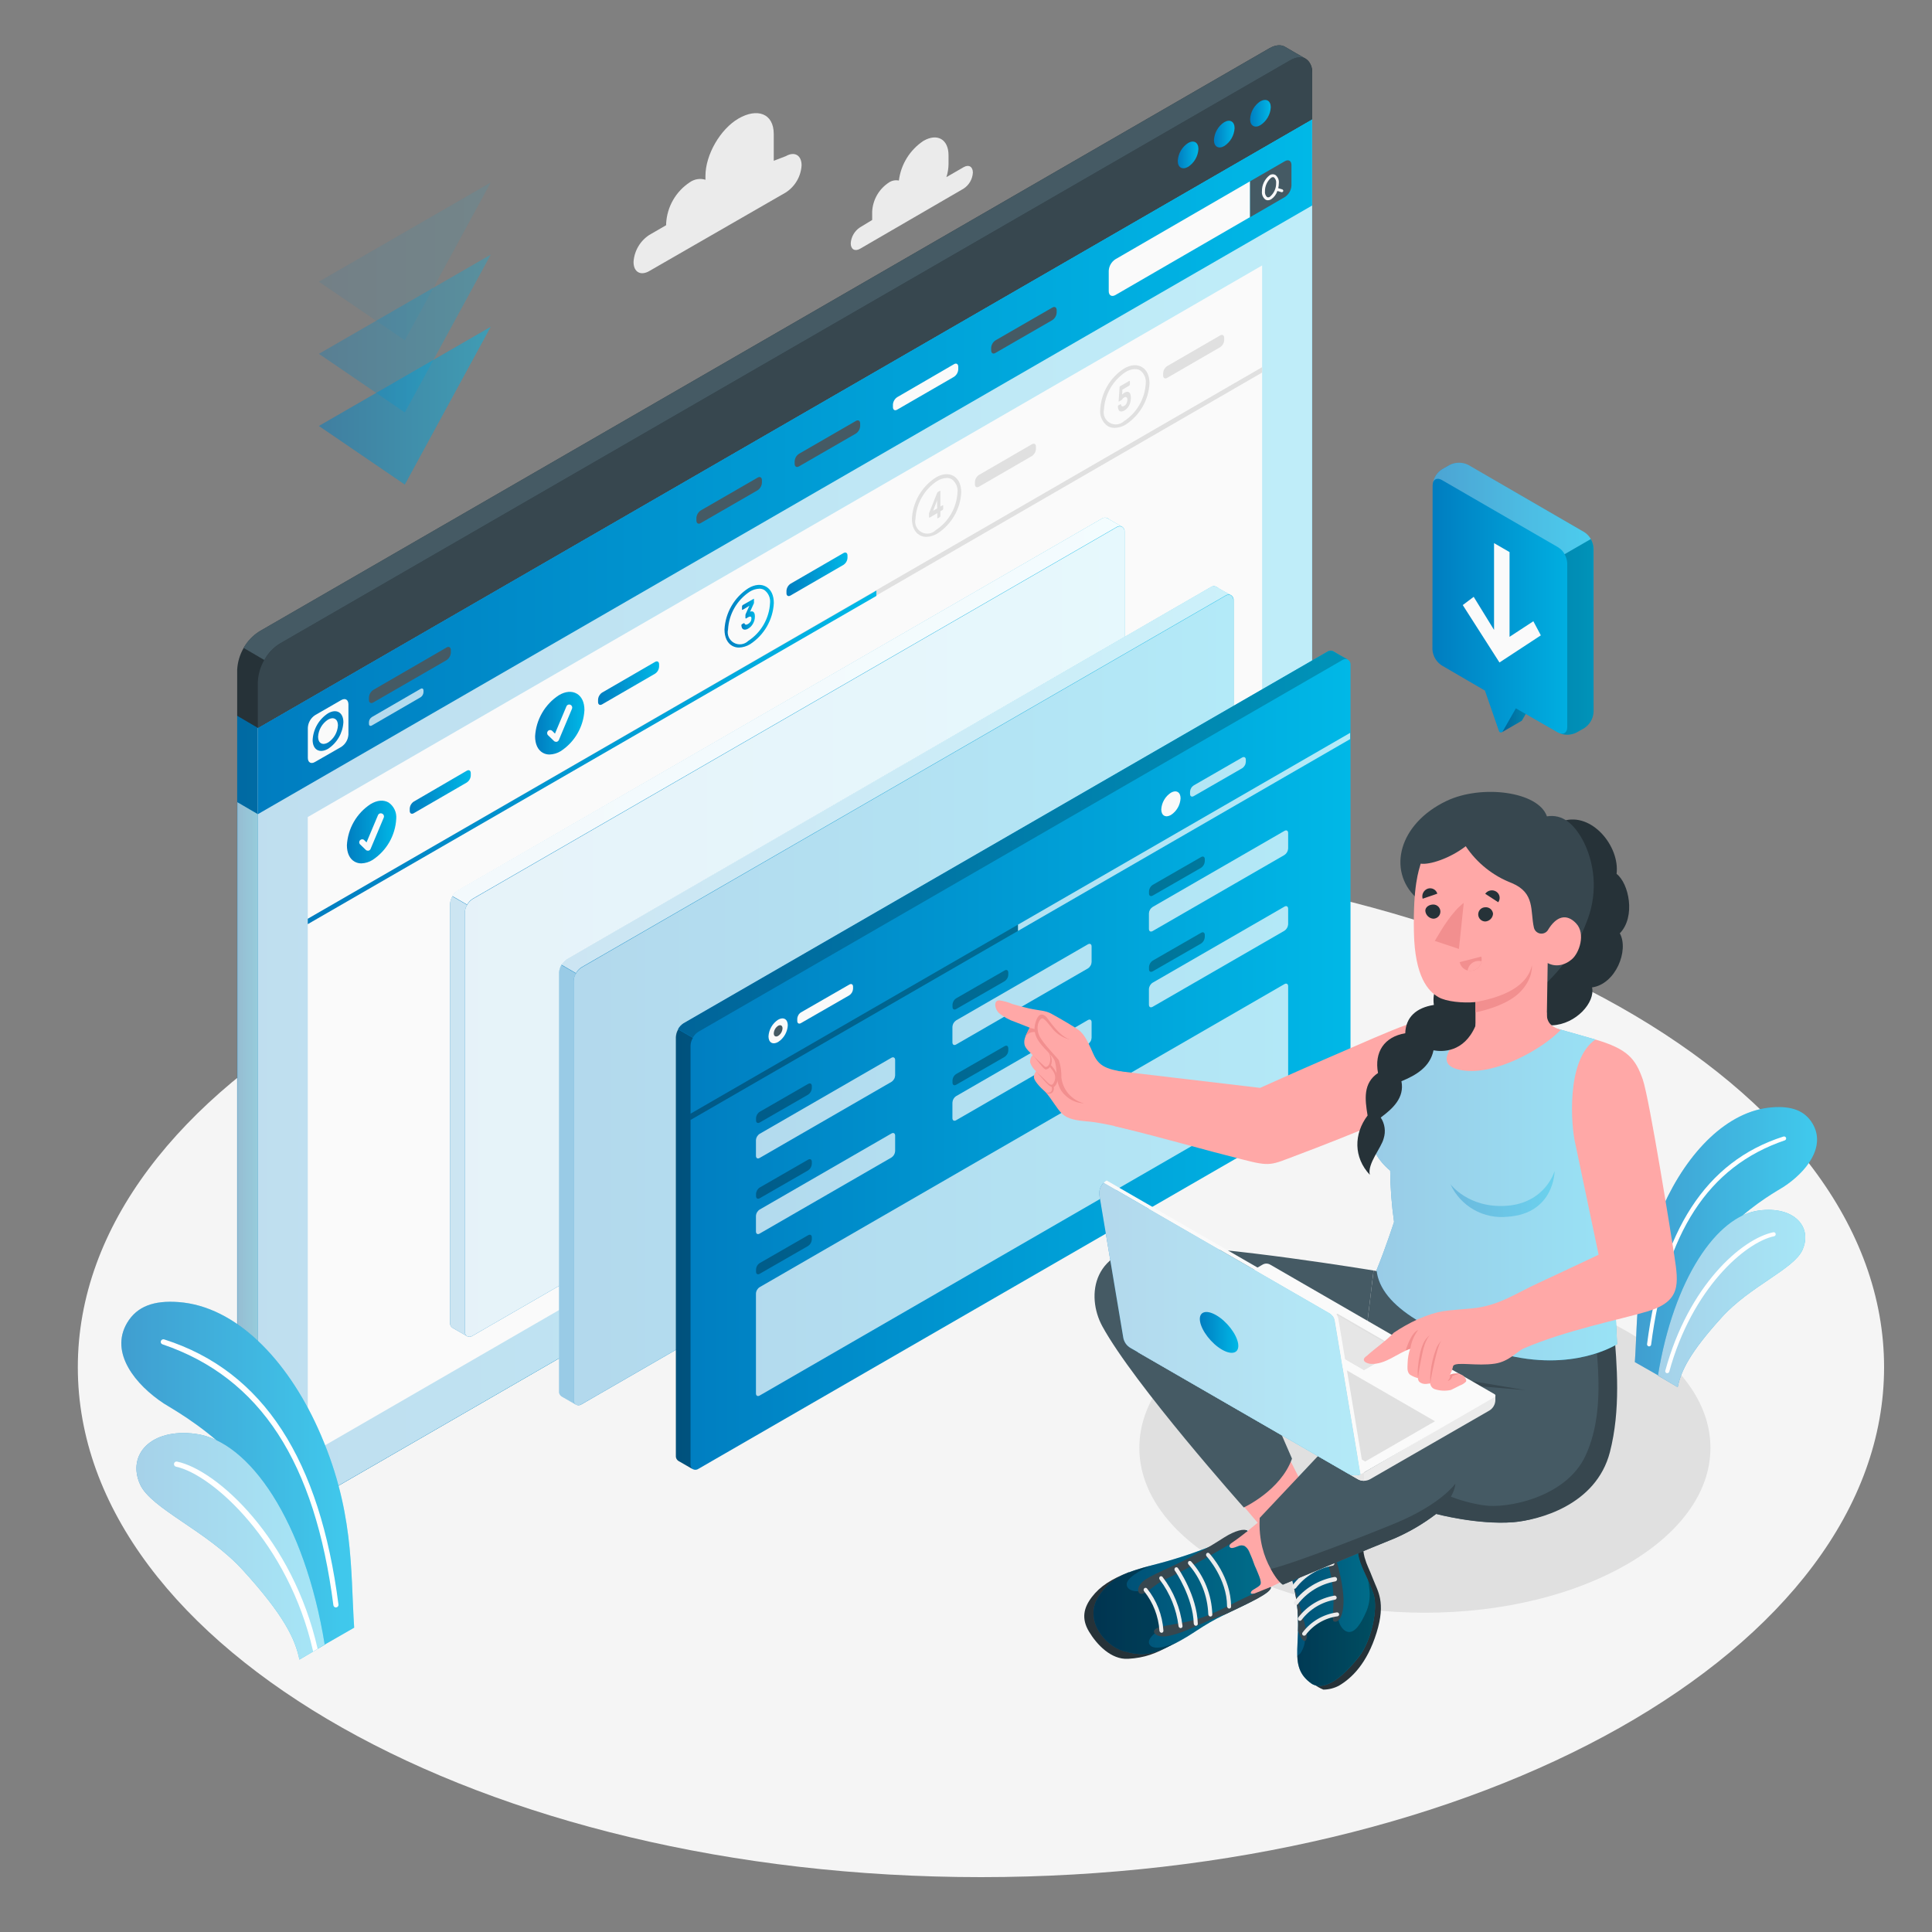 <svg width="300" height="300" viewBox="0 0 300 300" fill="none" xmlns="http://www.w3.org/2000/svg">
<rect x="0" y="0" width="300" height="300" fill="#808080" stroke="none"/>
<path d="M152.322 291.48C229.773 291.48 292.559 256.032 292.559 212.304C292.559 168.576 229.773 133.128 152.322 133.128C74.871 133.128 12.084 168.576 12.084 212.304C12.084 256.032 74.871 291.48 152.322 291.48Z" fill="#F5F5F5"/>
<path d="M203.747 18.511L200.536 16.633L36.829 111.146V232.103C36.784 232.528 36.853 232.956 37.028 233.345C37.202 233.735 37.477 234.07 37.824 234.319L41.029 236.197C41.417 236.377 41.846 236.45 42.272 236.408C42.698 236.366 43.105 236.211 43.451 235.959L200.323 145.383C201.319 144.733 202.148 143.858 202.742 142.828C203.337 141.798 203.681 140.643 203.747 139.456V18.511Z" fill="url(#paint0_linear_2057_27785)"/>
<path opacity="0.15" d="M203.747 18.511L200.536 16.633L36.829 111.146V232.103C36.784 232.528 36.853 232.956 37.028 233.345C37.202 233.735 37.477 234.07 37.824 234.319L41.029 236.197C41.417 236.377 41.846 236.45 42.272 236.408C42.698 236.366 43.105 236.211 43.451 235.959L200.323 145.383C201.319 144.733 202.148 143.858 202.742 142.828C203.337 141.798 203.681 140.643 203.747 139.456V18.511Z" fill="black"/>
<path d="M40.992 236.159L37.862 234.319C37.514 234.071 37.237 233.736 37.062 233.347C36.886 232.957 36.816 232.528 36.861 232.103V124.571L40.072 126.449V233.968C40.028 234.381 40.089 234.799 40.25 235.182C40.411 235.565 40.666 235.901 40.992 236.159Z" fill="url(#paint1_linear_2057_27785)"/>
<g opacity="0.65">
<path d="M40.991 236.159L37.862 234.319C37.513 234.071 37.237 233.736 37.061 233.347C36.885 232.957 36.816 232.528 36.86 232.103V124.571L40.071 126.449V233.968C40.027 234.381 40.088 234.799 40.249 235.182C40.41 235.565 40.665 235.901 40.991 236.159Z" fill="white"/>
</g>
<path opacity="0.1" d="M40.992 236.159L37.862 234.319C37.514 234.071 37.237 233.736 37.062 233.347C36.886 232.957 36.816 232.528 36.861 232.103V124.571L40.072 126.449V233.968C40.028 234.381 40.089 234.799 40.25 235.182C40.411 235.565 40.666 235.901 40.992 236.159Z" fill="black"/>
<path d="M40.035 233.974C40.035 236.152 41.568 237.041 43.458 235.946L200.325 145.382C201.32 144.732 202.149 143.857 202.744 142.827C203.339 141.797 203.683 140.642 203.748 139.455V18.51L40.035 113.023V233.974Z" fill="url(#paint2_linear_2057_27785)"/>
<g opacity="0.75">
<path d="M40.034 233.974C40.034 236.152 41.568 237.041 43.458 235.946L200.324 145.382C201.32 144.732 202.149 143.857 202.743 142.827C203.338 141.797 203.682 140.642 203.748 139.455V18.51L40.034 113.023V233.974Z" fill="white"/>
</g>
<path d="M40.041 113.023V126.423L203.748 31.911V18.51L40.041 113.023Z" fill="url(#paint3_linear_2057_27785)"/>
<path d="M172.165 42.038V45.224C172.165 45.85 172.621 46.144 173.191 45.819L194.109 33.708V28.149L173.191 40.261C172.893 40.456 172.645 40.719 172.466 41.028C172.288 41.336 172.185 41.682 172.165 42.038Z" fill="#FAFAFA"/>
<path d="M199.511 25.033C200.074 24.707 200.537 24.97 200.537 25.628V28.82C200.516 29.175 200.412 29.521 200.234 29.83C200.056 30.139 199.808 30.401 199.511 30.597L194.115 33.727V28.15L199.511 25.033Z" fill="#455A64"/>
<path d="M199.109 29.407L198.483 29.22C198.545 28.966 198.577 28.705 198.577 28.444C198.604 28.201 198.568 27.955 198.473 27.731C198.377 27.506 198.226 27.309 198.032 27.16C197.897 27.086 197.743 27.051 197.588 27.059C197.433 27.066 197.284 27.117 197.156 27.204C196.773 27.497 196.464 27.877 196.255 28.312C196.046 28.747 195.943 29.225 195.954 29.708C195.927 29.951 195.962 30.198 196.058 30.424C196.153 30.65 196.305 30.847 196.499 30.997C196.615 31.064 196.747 31.098 196.881 31.098C197.055 31.094 197.226 31.044 197.375 30.953C197.837 30.64 198.18 30.182 198.352 29.652L198.978 29.839H199.046C199.094 29.839 199.14 29.824 199.178 29.796C199.216 29.767 199.245 29.728 199.259 29.683C199.273 29.627 199.266 29.567 199.238 29.516C199.21 29.465 199.164 29.426 199.109 29.407ZM197.181 30.559C197.12 30.606 197.048 30.635 196.971 30.642C196.895 30.65 196.818 30.637 196.749 30.603C196.627 30.49 196.534 30.349 196.477 30.192C196.421 30.035 196.402 29.867 196.424 29.702C196.418 29.299 196.503 28.899 196.672 28.533C196.841 28.167 197.09 27.843 197.4 27.586C197.483 27.535 197.578 27.507 197.676 27.505C197.731 27.504 197.785 27.519 197.832 27.549C197.954 27.661 198.048 27.8 198.104 27.956C198.161 28.112 198.179 28.279 198.158 28.444C198.163 28.847 198.079 29.246 197.91 29.612C197.741 29.978 197.492 30.302 197.181 30.559Z" fill="#FAFAFA"/>
<path d="M52.983 108.711L48.921 111.052C48.596 111.266 48.326 111.553 48.132 111.889C47.937 112.226 47.824 112.604 47.801 112.992V117.686C47.801 118.4 48.308 118.688 48.921 118.312L52.983 115.984C53.309 115.772 53.581 115.487 53.775 115.151C53.97 114.815 54.083 114.438 54.104 114.05V109.355C54.085 108.642 53.609 108.354 52.983 108.711ZM50.937 116.278C49.616 117.035 48.546 116.422 48.546 114.901C48.59 114.072 48.829 113.264 49.245 112.545C49.66 111.826 50.24 111.216 50.937 110.764C52.251 110 53.321 110.62 53.321 112.147C53.275 112.974 53.035 113.779 52.62 114.496C52.206 115.214 51.63 115.824 50.937 116.278Z" fill="#FAFAFA"/>
<path d="M49.392 114.413C49.392 115.396 50.08 115.796 50.938 115.302C51.386 115.008 51.759 114.613 52.026 114.149C52.294 113.685 52.448 113.164 52.477 112.629C52.477 111.646 51.789 111.246 50.938 111.74C50.487 112.032 50.112 112.426 49.844 112.891C49.575 113.355 49.42 113.877 49.392 114.413Z" fill="#FAFAFA"/>
<path d="M57.29 108.285V108.679C57.29 109.111 57.597 109.305 57.966 109.073L69.326 102.514C69.524 102.386 69.688 102.214 69.805 102.01C69.923 101.807 69.99 101.578 70.002 101.343V100.949C70.002 100.517 69.702 100.323 69.326 100.555L57.991 107.114C57.79 107.24 57.621 107.411 57.499 107.615C57.377 107.818 57.306 108.048 57.29 108.285Z" fill="#455A64"/>
<path d="M108.139 80.432V80.826C108.139 81.258 108.446 81.452 108.815 81.221L117.634 76.132C117.831 76.004 117.995 75.831 118.112 75.627C118.229 75.424 118.297 75.196 118.31 74.962V74.567C118.31 74.135 118.01 73.941 117.634 74.173L108.815 79.262C108.619 79.39 108.455 79.563 108.337 79.766C108.22 79.969 108.152 80.198 108.139 80.432Z" fill="#455A64"/>
<path d="M123.394 71.625V72.019C123.394 72.451 123.7 72.645 124.076 72.414L132.889 67.331C133.086 67.204 133.25 67.031 133.368 66.828C133.485 66.624 133.553 66.395 133.565 66.161V65.766C133.565 65.335 133.264 65.141 132.889 65.372L124.076 70.461C123.878 70.588 123.714 70.759 123.595 70.961C123.477 71.163 123.408 71.391 123.394 71.625Z" fill="#455A64"/>
<path d="M138.653 62.819V63.213C138.653 63.645 138.953 63.839 139.329 63.601L148.123 58.519C148.32 58.391 148.484 58.218 148.602 58.015C148.719 57.812 148.787 57.583 148.799 57.348V56.954C148.799 56.522 148.498 56.328 148.123 56.56L139.36 61.648C139.157 61.772 138.987 61.943 138.864 62.147C138.74 62.351 138.668 62.581 138.653 62.819Z" fill="#FAFAFA"/>
<path d="M153.907 54.012V54.407C153.907 54.839 154.207 55.032 154.583 54.795L163.396 49.712C163.592 49.586 163.756 49.416 163.875 49.215C163.993 49.014 164.063 48.787 164.078 48.554V48.16C164.078 47.728 163.771 47.534 163.396 47.766L154.583 52.848C154.387 52.976 154.224 53.148 154.107 53.35C153.99 53.552 153.921 53.779 153.907 54.012Z" fill="#455A64"/>
<path opacity="0.7" d="M57.29 112.103V112.397C57.29 112.685 57.49 112.798 57.741 112.654L65.308 108.273C65.439 108.187 65.549 108.072 65.627 107.936C65.706 107.8 65.751 107.647 65.759 107.49V107.227C65.759 106.939 65.558 106.821 65.308 106.965L57.741 111.346C57.612 111.429 57.505 111.541 57.427 111.672C57.349 111.803 57.302 111.951 57.29 112.103Z" fill="white"/>
<path d="M199.566 7.282C198.941 6.9 198.077 6.944 197.113 7.495L40.253 98.065C39.256 98.714 38.427 99.589 37.832 100.619C37.237 101.649 36.893 102.804 36.829 103.992V111.146L40.034 113.024L203.748 18.511V11.338C203.794 10.914 203.726 10.484 203.551 10.095C203.376 9.705 203.101 9.37 202.752 9.122C202.176 8.797 200.124 7.62 199.566 7.282Z" fill="#263238"/>
<path d="M40.035 105.857C40.099 104.669 40.443 103.513 41.037 102.483C41.632 101.453 42.462 100.578 43.458 99.929L200.325 9.366C202.202 8.27 203.748 9.159 203.748 11.337V18.51L40.035 113.023V105.857Z" fill="#37474F"/>
<path d="M202.79 9.154C202.164 8.766 201.294 8.809 200.324 9.366L43.457 99.93C42.448 100.562 41.616 101.441 41.041 102.484L37.824 100.606C38.402 99.559 39.238 98.678 40.253 98.046L197.113 7.495C198.077 6.944 198.947 6.9 199.566 7.282C200.186 7.664 202.176 8.797 202.759 9.129C202.766 9.14 202.777 9.149 202.79 9.154Z" fill="#455A64"/>
<path d="M184.488 22.204C184.02 22.508 183.631 22.918 183.351 23.401C183.072 23.884 182.91 24.426 182.879 24.983C182.879 26.009 183.599 26.422 184.488 25.909C184.955 25.605 185.343 25.194 185.622 24.711C185.9 24.228 186.061 23.687 186.09 23.13C186.09 22.11 185.371 21.69 184.488 22.204Z" fill="url(#paint4_linear_2057_27785)"/>
<path d="M190.103 18.968C189.636 19.273 189.247 19.684 188.969 20.169C188.69 20.652 188.53 21.195 188.501 21.753C188.501 22.773 189.215 23.186 190.103 22.679C190.571 22.374 190.959 21.962 191.238 21.478C191.516 20.994 191.676 20.451 191.706 19.894C191.706 18.874 190.992 18.461 190.103 18.968Z" fill="url(#paint5_linear_2057_27785)"/>
<path d="M195.693 15.737C195.231 16.044 194.848 16.454 194.574 16.936C194.3 17.418 194.143 17.957 194.115 18.51C194.115 19.53 194.835 19.95 195.718 19.436C196.185 19.132 196.575 18.722 196.854 18.239C197.134 17.756 197.295 17.214 197.326 16.657C197.326 15.637 196.606 15.224 195.693 15.737Z" fill="url(#paint6_linear_2057_27785)"/>
<path d="M47.789 126.869L195.98 41.219V140.326L47.789 225.976V126.869Z" fill="#FAFAFA"/>
<path d="M143.854 83.362C143.479 83.368 143.11 83.272 142.784 83.086C142.02 82.648 141.601 81.74 141.601 80.545C141.67 79.266 142.039 78.021 142.68 76.911C143.32 75.802 144.214 74.859 145.288 74.161C146.327 73.535 147.316 73.472 148.079 73.916C148.843 74.361 149.262 75.256 149.262 76.458C149.193 77.736 148.823 78.98 148.182 80.088C147.541 81.196 146.648 82.138 145.576 82.836C145.058 83.159 144.464 83.341 143.854 83.362ZM146.984 74.223C146.476 74.245 145.982 74.398 145.551 74.668C144.564 75.312 143.742 76.18 143.153 77.201C142.563 78.222 142.223 79.368 142.158 80.545C142.063 80.94 142.099 81.355 142.26 81.728C142.421 82.101 142.699 82.412 143.052 82.614C143.404 82.815 143.813 82.897 144.216 82.847C144.619 82.797 144.995 82.617 145.288 82.335C146.275 81.69 147.096 80.822 147.686 79.801C148.275 78.78 148.616 77.635 148.68 76.458C148.724 76.07 148.665 75.677 148.509 75.319C148.353 74.96 148.105 74.65 147.791 74.417C147.553 74.283 147.283 74.214 147.009 74.217L146.984 74.223Z" fill="#E0E0E0"/>
<path d="M151.384 74.843V75.212C151.384 75.613 151.665 75.775 152.01 75.575L160.234 70.812C160.417 70.691 160.569 70.529 160.677 70.338C160.786 70.148 160.849 69.935 160.86 69.716V69.347C160.86 68.947 160.572 68.784 160.234 68.984L152.01 73.747C151.826 73.868 151.674 74.029 151.565 74.22C151.456 74.41 151.394 74.624 151.384 74.843Z" fill="#E0E0E0"/>
<path d="M145.619 80.477C145.609 80.486 145.596 80.491 145.582 80.491C145.568 80.491 145.555 80.486 145.544 80.477C145.533 80.446 145.533 80.413 145.544 80.383V79.675L144.368 80.37C144.357 80.378 144.344 80.383 144.33 80.383C144.317 80.383 144.303 80.378 144.293 80.37C144.27 80.344 144.259 80.31 144.261 80.276V79.851C144.255 79.799 144.255 79.746 144.261 79.694L144.324 79.525L145.482 76.627C145.508 76.534 145.563 76.451 145.638 76.389L145.926 76.227C145.935 76.218 145.948 76.213 145.961 76.213C145.973 76.213 145.986 76.218 145.995 76.227C146.006 76.239 146.015 76.254 146.02 76.27C146.026 76.287 146.028 76.303 146.026 76.32V78.661L146.352 78.467C146.363 78.459 146.376 78.455 146.389 78.455C146.403 78.455 146.416 78.459 146.427 78.467C146.449 78.493 146.46 78.527 146.458 78.561V78.974C146.457 79.02 146.446 79.064 146.427 79.106C146.421 79.125 146.411 79.142 146.398 79.157C146.385 79.172 146.369 79.184 146.352 79.193L146.026 79.381V80.088C146.028 80.134 146.017 80.18 145.995 80.22C145.981 80.255 145.957 80.285 145.926 80.308L145.619 80.477ZM145.519 78.943V77.691L144.893 79.319L145.519 78.943Z" fill="#E0E0E0"/>
<path d="M114.747 100.553C114.374 100.558 114.007 100.463 113.683 100.278C112.919 99.839 112.5 98.938 112.5 97.736C112.569 96.457 112.938 95.212 113.579 94.103C114.219 92.993 115.113 92.051 116.187 91.352C117.226 90.726 118.215 90.663 118.978 91.108C119.742 91.552 120.161 92.447 120.161 93.649C120.093 94.928 119.723 96.173 119.082 97.283C118.442 98.392 117.548 99.335 116.475 100.033C115.954 100.354 115.358 100.533 114.747 100.553ZM117.877 91.415C117.368 91.437 116.875 91.59 116.443 91.859C115.456 92.504 114.635 93.372 114.045 94.393C113.456 95.414 113.115 96.559 113.051 97.736C112.956 98.131 112.992 98.547 113.153 98.92C113.314 99.293 113.592 99.603 113.944 99.805C114.297 100.007 114.706 100.089 115.109 100.038C115.512 99.988 115.888 99.808 116.18 99.526C117.167 98.882 117.989 98.014 118.578 96.993C119.168 95.972 119.508 94.826 119.573 93.649C119.617 93.26 119.558 92.867 119.4 92.508C119.243 92.15 118.994 91.839 118.678 91.609C118.443 91.475 118.178 91.406 117.908 91.408L117.877 91.415Z" fill="url(#paint7_linear_2057_27785)"/>
<path d="M122.122 91.742V92.111C122.122 92.512 122.41 92.675 122.748 92.474L130.972 87.711C131.156 87.591 131.308 87.429 131.417 87.239C131.526 87.048 131.588 86.835 131.598 86.616V86.253C131.598 85.846 131.317 85.683 130.972 85.883L122.748 90.647C122.566 90.768 122.415 90.931 122.306 91.121C122.198 91.311 122.135 91.523 122.122 91.742Z" fill="url(#paint8_linear_2057_27785)"/>
<path d="M117.009 92.994C117.019 92.987 117.031 92.982 117.043 92.982C117.056 92.982 117.068 92.987 117.078 92.994C117.089 93.024 117.089 93.058 117.078 93.088V93.501C117.086 93.547 117.086 93.593 117.078 93.639L117.028 93.764L116.471 94.985C116.568 94.945 116.673 94.928 116.777 94.934C116.866 94.942 116.95 94.98 117.015 95.041C117.088 95.114 117.142 95.205 117.172 95.304C117.206 95.443 117.223 95.586 117.222 95.729C117.223 95.928 117.197 96.126 117.147 96.318C117.094 96.501 117.021 96.677 116.927 96.844C116.837 97.002 116.728 97.149 116.602 97.282C116.483 97.407 116.346 97.515 116.195 97.601C116.057 97.694 115.898 97.752 115.732 97.77C115.62 97.786 115.506 97.766 115.406 97.713C115.317 97.66 115.246 97.579 115.206 97.482C115.161 97.377 115.136 97.264 115.131 97.15C115.119 97.107 115.119 97.062 115.131 97.019C115.151 96.986 115.177 96.956 115.206 96.931L115.507 96.762C115.507 96.762 115.55 96.762 115.569 96.762C115.588 96.788 115.605 96.815 115.619 96.844C115.633 96.879 115.654 96.911 115.682 96.937C115.709 96.965 115.744 96.983 115.782 96.987C115.833 97.002 115.887 97.002 115.939 96.987C116.02 96.965 116.098 96.931 116.17 96.887C116.32 96.797 116.448 96.675 116.546 96.531C116.637 96.384 116.684 96.215 116.683 96.042C116.683 95.867 116.64 95.767 116.546 95.742C116.412 95.733 116.279 95.77 116.17 95.848L115.857 96.03C115.846 96.038 115.833 96.042 115.82 96.042C115.806 96.042 115.793 96.038 115.782 96.03C115.76 96.004 115.749 95.97 115.751 95.936V95.498C115.753 95.45 115.763 95.404 115.782 95.36C115.799 95.317 115.817 95.276 115.838 95.235L116.364 94.064L115.319 94.69C115.31 94.699 115.297 94.704 115.284 94.704C115.272 94.704 115.259 94.699 115.25 94.69C115.238 94.678 115.228 94.664 115.223 94.647C115.217 94.631 115.216 94.614 115.219 94.597V94.183C115.219 94.142 115.227 94.101 115.245 94.063C115.262 94.025 115.287 93.992 115.319 93.964L117.009 92.994Z" fill="url(#paint9_linear_2057_27785)"/>
<path d="M173.085 66.443C172.71 66.448 172.34 66.353 172.014 66.167C171.61 65.887 171.288 65.503 171.081 65.056C170.874 64.61 170.79 64.116 170.838 63.626C170.906 62.347 171.274 61.103 171.914 59.993C172.553 58.884 173.446 57.941 174.518 57.242C175.557 56.616 176.552 56.553 177.316 56.998C178.08 57.442 178.493 58.337 178.493 59.539C178.422 60.817 178.053 62.061 177.413 63.169C176.774 64.278 175.883 65.222 174.812 65.923C174.291 66.242 173.696 66.421 173.085 66.443ZM176.246 57.304C175.737 57.326 175.244 57.479 174.812 57.749C173.825 58.393 173.004 59.261 172.414 60.282C171.825 61.303 171.484 62.449 171.42 63.626C171.335 64.015 171.375 64.421 171.536 64.786C171.697 65.15 171.97 65.454 172.315 65.653C172.66 65.853 173.059 65.937 173.455 65.894C173.851 65.852 174.223 65.684 174.518 65.416C175.505 64.771 176.327 63.903 176.916 62.882C177.505 61.861 177.846 60.716 177.911 59.539C177.956 59.151 177.897 58.757 177.741 58.399C177.585 58.041 177.337 57.73 177.022 57.498C176.783 57.371 176.516 57.308 176.246 57.317V57.304Z" fill="#E0E0E0"/>
<path d="M173.848 60.19C173.839 60.149 173.839 60.106 173.848 60.065C173.864 60.03 173.89 60 173.923 59.978L175.35 59.151C175.36 59.144 175.372 59.14 175.384 59.14C175.397 59.14 175.409 59.144 175.419 59.151C175.441 59.177 175.452 59.211 175.45 59.245V59.658C175.449 59.704 175.438 59.749 175.419 59.79C175.404 59.825 175.38 59.855 175.35 59.877L174.286 60.503L174.242 61.273C174.301 61.202 174.368 61.139 174.442 61.086C174.495 61.044 174.552 61.009 174.611 60.979C174.729 60.901 174.865 60.851 175.006 60.835C175.061 60.827 175.117 60.83 175.17 60.844C175.224 60.858 175.274 60.883 175.319 60.916C175.416 60.994 175.488 61.099 175.525 61.217C175.58 61.389 175.605 61.569 175.6 61.749C175.602 61.981 175.577 62.212 175.525 62.437C175.478 62.631 175.407 62.819 175.312 62.995C175.229 63.156 175.122 63.304 174.993 63.433C174.879 63.548 174.751 63.65 174.611 63.733C174.475 63.821 174.321 63.876 174.161 63.896C174.051 63.911 173.94 63.887 173.848 63.827C173.762 63.76 173.699 63.668 173.666 63.564C173.62 63.438 173.595 63.304 173.591 63.17C173.58 63.127 173.58 63.081 173.591 63.038C173.606 63.002 173.632 62.971 173.666 62.951L173.973 62.775C173.983 62.769 173.995 62.766 174.007 62.766C174.019 62.766 174.031 62.769 174.042 62.775C174.053 62.785 174.062 62.796 174.068 62.809C174.075 62.822 174.078 62.836 174.079 62.85C174.089 62.914 174.115 62.975 174.154 63.026C174.182 63.062 174.222 63.087 174.267 63.095C174.314 63.109 174.364 63.109 174.411 63.095C174.47 63.073 174.526 63.046 174.58 63.013C174.731 62.924 174.851 62.791 174.924 62.632C175.015 62.455 175.062 62.26 175.062 62.062C175.069 61.995 175.061 61.927 175.037 61.864C175.013 61.801 174.974 61.744 174.924 61.699C174.837 61.63 174.724 61.636 174.58 61.699C174.514 61.735 174.453 61.779 174.399 61.83C174.358 61.867 174.322 61.909 174.292 61.956L174.211 62.062C174.187 62.093 174.158 62.119 174.123 62.137L173.779 62.337C173.769 62.346 173.755 62.352 173.741 62.352C173.727 62.352 173.714 62.346 173.704 62.337C173.692 62.307 173.692 62.274 173.704 62.243L173.848 60.19Z" fill="#E0E0E0"/>
<path d="M180.614 57.943V58.312C180.614 58.713 180.896 58.876 181.24 58.675L189.465 53.912C189.648 53.792 189.8 53.63 189.909 53.44C190.018 53.249 190.08 53.036 190.091 52.817V52.454C190.091 52.047 189.809 51.884 189.465 52.085L181.24 56.848C181.057 56.968 180.905 57.13 180.796 57.321C180.688 57.511 180.625 57.724 180.614 57.943Z" fill="#E0E0E0"/>
<path d="M85.337 117.16C84.964 117.167 84.597 117.071 84.273 116.885C83.51 116.447 83.09 115.545 83.09 114.344C83.161 113.066 83.53 111.822 84.17 110.713C84.809 109.604 85.7 108.661 86.771 107.959C87.81 107.334 88.805 107.271 89.569 107.715C90.332 108.16 90.751 109.055 90.751 110.257C90.683 111.536 90.313 112.781 89.673 113.89C89.032 115 88.139 115.942 87.065 116.641C86.544 116.961 85.948 117.14 85.337 117.16Z" fill="url(#paint10_linear_2057_27785)"/>
<path d="M92.867 108.641V109.011C92.867 109.411 93.155 109.574 93.493 109.374L101.717 104.61C101.9 104.49 102.053 104.328 102.162 104.138C102.27 103.948 102.333 103.734 102.343 103.515V103.152C102.343 102.745 102.061 102.583 101.717 102.783L93.493 107.546C93.311 107.668 93.159 107.83 93.051 108.02C92.942 108.21 92.879 108.423 92.867 108.641Z" fill="url(#paint11_linear_2057_27785)"/>
<path d="M88.579 109.437C88.522 109.412 88.46 109.398 88.397 109.397C88.334 109.395 88.272 109.407 88.213 109.43C88.155 109.453 88.102 109.488 88.057 109.533C88.013 109.577 87.977 109.63 87.953 109.688L86.176 113.913L85.756 113.5C85.668 113.412 85.549 113.362 85.425 113.362C85.3 113.362 85.181 113.412 85.093 113.5C85.005 113.588 84.956 113.707 84.956 113.831C84.956 113.956 85.005 114.075 85.093 114.163L86.013 115.052C86.055 115.095 86.106 115.13 86.162 115.153C86.218 115.177 86.278 115.189 86.338 115.19H86.432C86.51 115.173 86.582 115.139 86.643 115.089C86.704 115.039 86.752 114.974 86.783 114.902L88.823 110.045C88.868 109.931 88.868 109.805 88.822 109.692C88.777 109.579 88.69 109.488 88.579 109.437Z" fill="#FAFAFA"/>
<path d="M56.114 134.066C55.738 134.069 55.369 133.972 55.043 133.784C54.286 133.346 53.867 132.445 53.867 131.243C53.937 129.965 54.307 128.721 54.946 127.612C55.585 126.503 56.476 125.56 57.547 124.859C58.586 124.233 59.581 124.17 60.345 124.615C60.75 124.895 61.073 125.278 61.281 125.725C61.489 126.171 61.574 126.665 61.528 127.156C61.456 128.434 61.086 129.678 60.445 130.787C59.805 131.896 58.913 132.839 57.841 133.54C57.321 133.862 56.725 134.043 56.114 134.066Z" fill="url(#paint12_linear_2057_27785)"/>
<path d="M63.625 125.542V125.911C63.625 126.312 63.907 126.474 64.251 126.274L72.475 121.511C72.658 121.392 72.81 121.231 72.919 121.041C73.028 120.852 73.09 120.64 73.101 120.422V120.053C73.101 119.646 72.82 119.483 72.475 119.683L64.251 124.471C64.071 124.59 63.921 124.748 63.813 124.933C63.704 125.119 63.64 125.327 63.625 125.542Z" fill="url(#paint13_linear_2057_27785)"/>
<path d="M59.318 126.331C59.26 126.305 59.198 126.291 59.135 126.29C59.073 126.289 59.01 126.3 58.952 126.324C58.893 126.347 58.84 126.382 58.796 126.426C58.751 126.47 58.716 126.523 58.692 126.581L56.914 130.806L56.495 130.393C56.402 130.336 56.293 130.313 56.185 130.327C56.077 130.342 55.978 130.394 55.904 130.474C55.83 130.553 55.786 130.656 55.78 130.765C55.773 130.874 55.805 130.981 55.869 131.069L56.789 131.958C56.831 132.001 56.882 132.036 56.938 132.059C56.994 132.083 57.054 132.095 57.114 132.096H57.208C57.283 132.08 57.352 132.047 57.411 131.999C57.469 131.951 57.516 131.89 57.546 131.82L59.587 126.963C59.612 126.904 59.625 126.841 59.625 126.776C59.625 126.712 59.612 126.649 59.587 126.59C59.562 126.531 59.525 126.477 59.479 126.433C59.433 126.388 59.378 126.354 59.318 126.331Z" fill="#FAFAFA"/>
<path d="M47.789 142.667L195.98 57.017V57.849L47.789 143.499V142.667Z" fill="#E0E0E0"/>
<path d="M47.789 143.149V143.499L136.086 92.531V91.705L47.789 142.667V143.149Z" fill="url(#paint14_linear_2057_27785)"/>
<path d="M171.976 80.476C171.836 80.402 171.677 80.369 171.519 80.381C171.361 80.394 171.209 80.45 171.081 80.544L71.136 138.272C70.775 138.501 70.473 138.812 70.255 139.18C70.038 139.548 69.91 139.962 69.884 140.388V205.383C69.868 205.533 69.892 205.684 69.953 205.821C70.015 205.959 70.112 206.077 70.234 206.165C70.453 206.303 72.312 207.367 72.531 207.492C72.669 207.557 72.822 207.584 72.974 207.57C73.126 207.555 73.272 207.501 73.395 207.411L173.372 149.702C173.734 149.474 174.037 149.163 174.254 148.795C174.472 148.428 174.599 148.013 174.624 147.586V82.597C174.641 82.447 174.618 82.294 174.556 82.156C174.494 82.017 174.397 81.897 174.273 81.809C174.017 81.677 172.177 80.638 171.976 80.476Z" fill="url(#paint15_linear_2057_27785)"/>
<g opacity="0.9">
<path d="M174.243 81.809C174.018 81.678 173.792 81.553 174.174 81.772C174.04 81.729 173.899 81.718 173.76 81.738C173.621 81.759 173.489 81.811 173.373 81.891L73.396 139.6C73.037 139.827 72.742 140.141 72.538 140.514C72.313 140.875 72.187 141.29 72.175 141.715V206.704C72.165 206.844 72.186 206.985 72.237 207.116C72.288 207.247 72.367 207.365 72.47 207.461L72.532 207.492C72.67 207.558 72.823 207.584 72.975 207.57C73.127 207.556 73.272 207.501 73.396 207.411L173.373 149.702C173.735 149.474 174.038 149.164 174.255 148.796C174.473 148.428 174.6 148.013 174.625 147.586V82.598C174.639 82.444 174.61 82.29 174.543 82.151C174.476 82.012 174.372 81.894 174.243 81.809Z" fill="white"/>
</g>
<g opacity="0.8">
<path d="M72.175 141.715C72.186 141.289 72.312 140.875 72.538 140.513L70.24 139.187C70.022 139.55 69.899 139.964 69.884 140.388V205.383C69.868 205.533 69.892 205.684 69.953 205.822C70.015 205.959 70.112 206.078 70.234 206.165L72.469 207.461C72.367 207.365 72.287 207.247 72.236 207.116C72.185 206.985 72.164 206.844 72.175 206.704V141.715Z" fill="white"/>
</g>
<g opacity="0.95">
<path d="M171.977 80.477C172.165 80.608 173.792 81.528 174.174 81.728C174.04 81.686 173.899 81.674 173.76 81.695C173.621 81.716 173.488 81.768 173.373 81.847L73.396 139.557C73.037 139.784 72.742 140.098 72.538 140.47L70.241 139.143C70.447 138.77 70.744 138.456 71.105 138.23L171.082 80.527C171.212 80.437 171.365 80.384 171.522 80.375C171.68 80.367 171.838 80.402 171.977 80.477Z" fill="white"/>
</g>
<path d="M188.875 91.116C188.735 91.043 188.576 91.01 188.418 91.022C188.26 91.034 188.108 91.091 187.98 91.185L88.034 148.913C87.679 149.145 87.384 149.458 87.172 149.825C86.96 150.193 86.837 150.605 86.814 151.029V216.023C86.798 216.173 86.822 216.325 86.883 216.462C86.945 216.599 87.042 216.718 87.164 216.806C87.383 216.944 89.242 218.008 89.462 218.133C89.6 218.198 89.753 218.225 89.904 218.21C90.056 218.196 90.202 218.141 90.325 218.051L190.302 160.342C190.664 160.115 190.967 159.804 191.185 159.436C191.402 159.068 191.529 158.653 191.554 158.227V93.238C191.571 93.087 191.548 92.935 191.486 92.796C191.425 92.657 191.327 92.538 191.204 92.45C190.916 92.318 189.076 91.279 188.875 91.116Z" fill="url(#paint16_linear_2057_27785)"/>
<g opacity="0.7">
<path d="M191.142 92.45C190.917 92.318 190.692 92.193 191.074 92.412C190.94 92.37 190.798 92.358 190.659 92.379C190.52 92.399 190.388 92.451 190.272 92.531L90.295 150.24C89.937 150.467 89.642 150.782 89.438 151.154C89.212 151.515 89.087 151.93 89.075 152.356V217.344C89.064 217.485 89.085 217.625 89.136 217.756C89.187 217.887 89.267 218.005 89.369 218.102L89.432 218.133C89.57 218.198 89.723 218.225 89.875 218.211C90.027 218.196 90.172 218.141 90.295 218.052L190.272 160.343C190.634 160.115 190.937 159.804 191.155 159.436C191.372 159.068 191.499 158.654 191.524 158.227V93.239C191.538 93.085 191.51 92.93 191.443 92.791C191.375 92.652 191.272 92.534 191.142 92.45Z" fill="white"/>
</g>
<g opacity="0.6">
<path d="M89.074 152.356C89.086 151.93 89.211 151.515 89.437 151.154L87.14 149.827C86.921 150.191 86.798 150.605 86.783 151.029V216.024C86.767 216.173 86.791 216.325 86.853 216.462C86.914 216.6 87.011 216.718 87.134 216.806L89.368 218.102C89.266 218.005 89.186 217.887 89.135 217.756C89.085 217.625 89.064 217.485 89.074 217.344V152.356Z" fill="white"/>
</g>
<g opacity="0.8">
<path d="M188.876 91.116C189.064 91.248 190.692 92.168 191.073 92.368C190.94 92.326 190.798 92.314 190.659 92.335C190.52 92.355 190.388 92.407 190.272 92.487L90.295 150.196C89.936 150.423 89.641 150.738 89.438 151.11L87.141 149.783C87.346 149.41 87.643 149.095 88.004 148.869L187.981 91.166C188.111 91.076 188.264 91.024 188.422 91.015C188.58 91.006 188.737 91.041 188.876 91.116Z" fill="white"/>
</g>
<path d="M207.027 101.131C206.886 101.057 206.727 101.024 206.569 101.037C206.411 101.049 206.259 101.105 206.132 101.2L106.186 158.928C105.831 159.16 105.535 159.472 105.323 159.84C105.111 160.207 104.988 160.62 104.965 161.043V226.038C104.949 226.188 104.973 226.339 105.035 226.477C105.096 226.614 105.193 226.733 105.316 226.82C105.535 226.958 107.394 228.022 107.613 228.147C107.751 228.213 107.904 228.239 108.056 228.225C108.208 228.211 108.353 228.156 108.477 228.066L208.454 170.357C208.816 170.129 209.118 169.819 209.336 169.451C209.554 169.083 209.68 168.668 209.706 168.241V103.253C209.723 103.102 209.699 102.949 209.638 102.811C209.576 102.672 209.478 102.552 209.355 102.464C209.067 102.333 207.227 101.294 207.027 101.131Z" fill="url(#paint17_linear_2057_27785)"/>
<path d="M207.028 101.131C207.216 101.262 208.843 102.182 209.225 102.383C209.091 102.34 208.949 102.329 208.81 102.349C208.672 102.37 208.539 102.422 208.424 102.502L108.447 160.211C108.088 160.438 107.793 160.752 107.589 161.125L105.292 159.798C105.497 159.425 105.795 159.11 106.156 158.884L206.133 101.181C206.263 101.091 206.415 101.038 206.573 101.03C206.731 101.021 206.889 101.056 207.028 101.131Z" fill="url(#paint18_linear_2057_27785)"/>
<path opacity="0.2" d="M207.028 101.131C207.216 101.262 208.843 102.182 209.225 102.383C209.091 102.34 208.949 102.329 208.81 102.349C208.672 102.37 208.539 102.422 208.424 102.502L108.447 160.211C108.088 160.438 107.793 160.752 107.589 161.125L105.292 159.798C105.497 159.425 105.795 159.11 106.156 158.884L206.133 101.181C206.263 101.091 206.415 101.038 206.573 101.03C206.731 101.021 206.889 101.056 207.028 101.131Z" fill="black"/>
<path opacity="0.35" d="M107.226 227.359C107.214 227.5 107.235 227.641 107.288 227.773C107.34 227.904 107.421 228.022 107.526 228.116L105.285 226.827C105.163 226.738 105.066 226.618 105.005 226.48C104.943 226.341 104.919 226.189 104.935 226.038V161.044C104.948 160.619 105.071 160.205 105.292 159.842L107.589 161.169C107.363 161.53 107.238 161.945 107.226 162.37V227.359Z" fill="black"/>
<path d="M120.827 158.339C121.653 157.863 122.329 158.251 122.329 159.209C122.301 159.729 122.15 160.234 121.888 160.684C121.627 161.135 121.264 161.517 120.827 161.8C120.001 162.276 119.331 161.888 119.331 160.93C119.359 160.411 119.51 159.906 119.77 159.456C120.03 159.006 120.392 158.623 120.827 158.339Z" fill="#FAFAFA"/>
<path d="M120.827 159.285C121.203 159.072 121.51 159.247 121.51 159.679C121.496 159.915 121.427 160.144 121.309 160.349C121.19 160.553 121.025 160.727 120.827 160.856C120.452 161.069 120.151 160.893 120.151 160.461C120.164 160.226 120.231 159.997 120.349 159.792C120.466 159.588 120.63 159.414 120.827 159.285Z" fill="#455A64"/>
<path d="M123.799 158.202V158.534C123.799 158.903 124.056 159.053 124.375 158.866L131.886 154.547C132.053 154.436 132.192 154.288 132.292 154.114C132.392 153.94 132.45 153.745 132.462 153.545V153.214C132.462 152.844 132.205 152.694 131.886 152.882L124.375 157.201C124.206 157.309 124.065 157.457 123.965 157.631C123.865 157.805 123.808 158.001 123.799 158.202Z" fill="#FAFAFA"/>
<path d="M181.822 123.088C182.648 122.612 183.318 123 183.318 123.958C183.29 124.477 183.141 124.983 182.881 125.433C182.621 125.883 182.258 126.266 181.822 126.549C180.996 127.025 180.32 126.637 180.32 125.685C180.349 125.165 180.501 124.659 180.762 124.208C181.023 123.757 181.386 123.373 181.822 123.088Z" fill="#FAFAFA"/>
<path opacity="0.7" d="M184.789 122.95V123.282C184.789 123.651 185.046 123.801 185.365 123.62L192.876 119.295C193.044 119.187 193.185 119.04 193.285 118.867C193.385 118.694 193.442 118.499 193.452 118.3V117.962C193.452 117.599 193.195 117.448 192.876 117.63L185.365 121.955C185.196 122.063 185.056 122.209 184.956 122.382C184.856 122.556 184.799 122.75 184.789 122.95Z" fill="white"/>
<path opacity="0.3" d="M107.226 172.93L158.075 143.574V144.551L107.226 173.906V172.93Z" fill="black"/>
<path opacity="0.7" d="M158.076 143.574L209.645 113.8V114.77L158.076 144.551V143.574Z" fill="white"/>
<g opacity="0.3">
<path d="M117.397 173.631V173.963C117.397 174.332 117.654 174.482 117.973 174.301L125.484 169.976C125.651 169.866 125.789 169.719 125.889 169.546C125.989 169.373 126.048 169.18 126.06 168.98V168.642C126.06 168.273 125.803 168.129 125.484 168.311L117.973 172.636C117.804 172.744 117.664 172.89 117.564 173.063C117.464 173.236 117.406 173.431 117.397 173.631Z" fill="black"/>
<path d="M147.904 156.017V156.349C147.904 156.718 148.16 156.869 148.48 156.681L155.991 152.362C156.16 152.254 156.301 152.106 156.401 151.932C156.501 151.757 156.558 151.562 156.566 151.361V151.029C156.566 150.66 156.31 150.509 155.991 150.697L148.48 155.016C148.31 155.124 148.17 155.272 148.069 155.446C147.969 155.621 147.912 155.817 147.904 156.017Z" fill="black"/>
<path d="M178.417 138.398V138.736C178.417 139.105 178.674 139.249 178.993 139.068L186.504 134.749C186.671 134.638 186.81 134.49 186.91 134.316C187.009 134.142 187.068 133.947 187.08 133.747V133.416C187.08 133.046 186.817 132.896 186.504 133.084L178.993 137.403C178.824 137.511 178.684 137.657 178.584 137.83C178.484 138.003 178.426 138.198 178.417 138.398Z" fill="black"/>
<path d="M117.397 185.392V185.723C117.397 186.093 117.654 186.243 117.973 186.061L125.484 181.736C125.651 181.627 125.789 181.479 125.889 181.307C125.989 181.134 126.048 180.94 126.06 180.741V180.403C126.06 180.04 125.803 179.89 125.484 180.071L117.973 184.396C117.804 184.504 117.664 184.651 117.564 184.824C117.464 184.997 117.406 185.192 117.397 185.392Z" fill="black"/>
<path d="M117.397 197.128V197.46C117.397 197.829 117.654 197.979 117.973 197.791L125.484 193.472C125.651 193.362 125.79 193.214 125.89 193.04C125.99 192.866 126.048 192.671 126.06 192.471V192.139C126.06 191.77 125.803 191.62 125.484 191.808L117.973 196.126C117.803 196.235 117.663 196.382 117.562 196.557C117.462 196.731 117.405 196.927 117.397 197.128Z" fill="black"/>
<path d="M147.904 167.779V168.104C147.904 168.473 148.16 168.624 148.48 168.436L155.991 164.117C156.159 164.009 156.299 163.863 156.4 163.689C156.5 163.516 156.557 163.322 156.566 163.122V162.784C156.566 162.415 156.31 162.264 155.991 162.452L148.48 166.771C148.309 166.88 148.168 167.028 148.068 167.204C147.968 167.379 147.911 167.577 147.904 167.779Z" fill="black"/>
<path d="M178.417 150.16V150.498C178.417 150.867 178.674 151.011 178.993 150.829L186.504 146.511C186.671 146.4 186.81 146.251 186.91 146.078C187.009 145.904 187.068 145.709 187.08 145.509V145.177C187.08 144.808 186.817 144.658 186.504 144.846L178.993 149.164C178.824 149.272 178.684 149.419 178.584 149.592C178.484 149.765 178.426 149.96 178.417 150.16Z" fill="black"/>
</g>
<path opacity="0.7" d="M117.96 176.06L138.421 164.249C138.734 164.067 138.997 164.249 138.997 164.58V166.996C138.987 167.196 138.93 167.391 138.83 167.564C138.729 167.737 138.589 167.884 138.421 167.992L117.96 179.803C117.64 179.99 117.384 179.84 117.384 179.471V177.061C117.392 176.86 117.449 176.664 117.549 176.49C117.65 176.316 117.79 176.168 117.96 176.06Z" fill="white"/>
<path opacity="0.7" d="M148.466 158.446L168.928 146.635C169.247 146.453 169.503 146.597 169.503 146.967V149.383C169.494 149.582 169.437 149.777 169.336 149.95C169.236 150.123 169.096 150.27 168.928 150.378L148.466 162.189C148.154 162.377 147.891 162.226 147.891 161.857V159.447C147.902 159.247 147.96 159.052 148.06 158.878C148.16 158.705 148.299 158.557 148.466 158.446Z" fill="white"/>
<path opacity="0.7" d="M178.98 140.832L199.447 129.021C199.76 128.834 200.023 128.984 200.023 129.353V131.763C200.011 131.963 199.953 132.158 199.853 132.331C199.753 132.505 199.614 132.653 199.447 132.764L178.98 144.575C178.66 144.757 178.404 144.607 178.404 144.244V141.815C178.415 141.617 178.473 141.425 178.573 141.254C178.674 141.084 178.813 140.939 178.98 140.832Z" fill="white"/>
<path opacity="0.7" d="M117.96 187.82L138.421 176.009C138.734 175.827 138.997 175.977 138.997 176.34V178.744C138.987 178.944 138.93 179.138 138.83 179.312C138.729 179.485 138.589 179.631 138.421 179.739L117.96 191.55C117.64 191.738 117.384 191.588 117.384 191.218V188.821C117.392 188.62 117.449 188.424 117.549 188.25C117.65 188.076 117.79 187.928 117.96 187.82Z" fill="white"/>
<path opacity="0.7" d="M117.96 199.869L199.447 152.812C199.76 152.631 200.023 152.781 200.023 153.144V168.642C200.012 168.842 199.954 169.037 199.854 169.211C199.754 169.384 199.614 169.533 199.447 169.643L117.96 216.699C117.64 216.881 117.384 216.731 117.384 216.368V200.864C117.393 200.664 117.45 200.469 117.551 200.296C117.651 200.123 117.791 199.976 117.96 199.869Z" fill="white"/>
<path opacity="0.7" d="M148.466 170.207L168.928 158.396C169.247 158.214 169.503 158.358 169.503 158.727V161.143C169.494 161.343 169.437 161.538 169.336 161.711C169.236 161.884 169.096 162.031 168.928 162.139L148.466 173.95C148.154 174.137 147.891 173.987 147.891 173.618V171.233C147.899 171.029 147.955 170.829 148.055 170.651C148.155 170.472 148.296 170.32 148.466 170.207Z" fill="white"/>
<path opacity="0.7" d="M178.98 152.594L199.447 140.783C199.76 140.595 200.023 140.746 200.023 141.115V143.525C200.011 143.725 199.953 143.919 199.853 144.093C199.753 144.267 199.614 144.415 199.447 144.526L178.98 156.337C178.66 156.519 178.404 156.375 178.404 156.005V153.589C178.413 153.389 178.471 153.195 178.571 153.022C178.671 152.849 178.811 152.702 178.98 152.594Z" fill="white"/>
<path d="M221.256 250.422C245.744 250.422 265.596 238.959 265.596 224.82C265.596 210.68 245.744 199.218 221.256 199.218C196.768 199.218 176.916 210.68 176.916 224.82C176.916 238.959 196.768 250.422 221.256 250.422Z" fill="#E0E0E0"/>
<path d="M54.996 252.745C54.396 243.613 55.038 234.33 49.344 221.73C44.544 211.159 36.672 202.831 27.701 202.183C23.982 201.913 21.294 202.783 19.728 205.428C16.986 210.078 21.072 215.065 25.452 217.939C27.378 219.204 43.2 227.401 47.574 245.575L49.47 255.925L50.07 255.571L54.996 252.745Z" fill="url(#paint19_linear_2057_27785)"/>
<path opacity="0.25" d="M54.996 252.745C54.396 243.613 55.038 234.33 49.344 221.73C44.544 211.159 36.672 202.831 27.701 202.183C23.982 201.913 21.294 202.783 19.728 205.428C16.986 210.078 21.072 215.065 25.452 217.939C27.378 219.204 43.2 227.401 47.574 245.575L49.47 255.925L50.07 255.571L54.996 252.745Z" fill="white"/>
<path d="M52.11 249.6C52.023 249.588 51.942 249.547 51.88 249.484C51.818 249.421 51.779 249.339 51.768 249.252C48.924 227.16 40.53 213.936 25.2 208.734C25.151 208.713 25.106 208.683 25.069 208.644C25.032 208.606 25.003 208.56 24.984 208.511C24.965 208.461 24.956 208.408 24.958 208.354C24.96 208.301 24.973 208.248 24.996 208.2C25.042 208.104 25.123 208.029 25.222 207.991C25.322 207.953 25.432 207.955 25.53 207.996C40.992 212.934 49.68 226.77 52.56 249.174C52.567 249.278 52.533 249.38 52.466 249.46C52.399 249.539 52.303 249.59 52.2 249.6H52.11Z" fill="white"/>
<path d="M46.495 257.706C45.847 254.538 44.143 250.866 37.693 243.792C32.125 237.684 23.443 234.276 21.745 230.484C19.705 225.924 23.365 221.736 30.349 222.642C38.749 223.734 47.31 236.226 50.425 255.384L46.495 257.706Z" fill="url(#paint20_linear_2057_27785)"/>
<path opacity="0.65" d="M46.495 257.706C45.847 254.538 44.143 250.866 37.693 243.792C32.125 237.684 23.443 234.276 21.745 230.484C19.705 225.924 23.365 221.736 30.349 222.642C38.749 223.734 47.31 236.226 50.425 255.384L46.495 257.706Z" fill="white"/>
<path d="M27.498 226.956C27.447 226.943 27.393 226.942 27.341 226.951C27.288 226.96 27.238 226.98 27.194 227.01C27.15 227.039 27.112 227.077 27.083 227.121C27.053 227.165 27.034 227.215 27.024 227.268C27.013 227.32 27.012 227.373 27.022 227.426C27.031 227.478 27.051 227.528 27.08 227.573C27.109 227.618 27.147 227.656 27.191 227.686C27.235 227.716 27.284 227.737 27.337 227.748C32.983 228.948 44.785 239.538 48.606 256.362C48.603 256.388 48.603 256.414 48.606 256.44L49.32 256.02C45.462 238.998 33.733 228.258 27.498 226.956Z" fill="white"/>
<path d="M253.86 211.506C254.352 204.354 253.824 197.106 258.282 187.236C262.02 178.962 268.194 172.452 275.221 171.942C278.131 171.732 280.23 172.41 281.455 174.48C283.603 178.122 280.403 182.022 276.98 184.272C275.471 185.262 263.076 191.67 259.668 205.872L258.186 213.966L257.694 213.69L253.86 211.506Z" fill="url(#paint21_linear_2057_27785)"/>
<path opacity="0.25" d="M253.86 211.506C254.352 204.354 253.824 197.106 258.282 187.236C262.02 178.962 268.194 172.452 275.221 171.942C278.131 171.732 280.23 172.41 281.455 174.48C283.603 178.122 280.403 182.022 276.98 184.272C275.471 185.262 263.076 191.67 259.668 205.872L258.186 213.966L257.694 213.69L253.86 211.506Z" fill="white"/>
<path d="M256.116 209.064C256.184 209.054 256.248 209.022 256.296 208.974C256.345 208.925 256.377 208.862 256.386 208.794C258.612 191.484 265.182 181.134 277.163 177.066C277.203 177.05 277.236 177.026 277.265 176.996C277.295 176.966 277.317 176.931 277.333 176.892C277.346 176.854 277.354 176.813 277.354 176.772C277.352 176.73 277.344 176.689 277.327 176.652C277.29 176.577 277.225 176.518 277.149 176.488C277.071 176.458 276.985 176.458 276.907 176.49C264.81 180.354 258.012 191.178 255.756 208.71C255.748 208.793 255.771 208.876 255.823 208.942C255.874 209.008 255.949 209.052 256.032 209.064H256.116Z" fill="white"/>
<path d="M260.514 215.4C261.018 212.916 262.357 210.048 267.396 204.51C271.751 199.71 278.55 197.064 279.883 194.094C281.48 190.53 278.609 187.254 273.151 187.962C266.58 188.802 259.872 198.6 257.442 213.6L260.514 215.4Z" fill="url(#paint22_linear_2057_27785)"/>
<path opacity="0.65" d="M260.514 215.4C261.018 212.916 262.357 210.048 267.396 204.51C271.751 199.71 278.55 197.064 279.883 194.094C281.48 190.53 278.609 187.254 273.151 187.962C266.58 188.802 259.872 198.6 257.442 213.6L260.514 215.4Z" fill="white"/>
<path d="M258.966 213.21C259.02 213.198 259.069 213.172 259.11 213.136C259.151 213.099 259.182 213.052 259.2 213C262.746 200.016 271.063 192.888 275.477 191.964C275.52 191.956 275.558 191.939 275.593 191.916C275.628 191.892 275.658 191.862 275.679 191.827C275.704 191.791 275.72 191.752 275.725 191.711C275.733 191.67 275.733 191.627 275.725 191.586C275.717 191.546 275.701 191.507 275.677 191.473C275.655 191.438 275.625 191.409 275.59 191.387C275.555 191.364 275.515 191.349 275.474 191.342C275.434 191.335 275.393 191.337 275.353 191.346C270.462 192.366 262.206 199.578 258.588 212.832C258.566 212.913 258.577 213 258.619 213.073C258.66 213.146 258.729 213.2 258.81 213.222C258.863 213.231 258.916 213.227 258.966 213.21Z" fill="white"/>
<path d="M133.554 35.298L135.432 34.158C135.426 34.028 135.426 33.898 135.432 33.768V32.838C135.48 31.937 135.741 31.059 136.192 30.277C136.644 29.495 137.274 28.831 138.03 28.338C138.254 28.186 138.508 28.081 138.774 28.03C139.04 27.978 139.313 27.981 139.578 28.038C139.733 26.795 140.154 25.6 140.814 24.536C141.474 23.471 142.356 22.562 143.4 21.87C145.548 20.634 147.288 21.636 147.288 24.114V25.512C147.278 26.189 147.167 26.86 146.958 27.504L149.628 25.962C150.426 25.5 151.068 25.872 151.068 26.796C151.041 27.296 150.897 27.782 150.646 28.216C150.396 28.65 150.047 29.018 149.628 29.292L133.548 38.628C132.75 39.09 132.102 38.712 132.102 37.794C132.131 37.293 132.277 36.806 132.53 36.372C132.782 35.939 133.133 35.571 133.554 35.298Z" fill="#EBEBEB"/>
<path d="M122.028 24.246L120.149 24.966V20.826C120.149 17.544 117.528 16.758 114.69 18.396C111.846 20.04 109.542 24.03 109.542 27.312V27.912C109.14 27.788 108.714 27.756 108.299 27.821C107.883 27.885 107.487 28.044 107.142 28.284C106.064 28.986 105.166 29.933 104.523 31.048C103.88 32.162 103.508 33.413 103.44 34.698V34.968L100.818 36.486C100.111 36.946 99.522 37.566 99.098 38.296C98.674 39.025 98.426 39.844 98.376 40.686C98.376 42.24 99.468 42.87 100.818 42.09L122.028 29.88C122.735 29.419 123.324 28.799 123.748 28.07C124.172 27.34 124.419 26.522 124.47 25.68C124.47 24.096 123.378 23.466 122.028 24.246Z" fill="#EBEBEB"/>
<path opacity="0.5" d="M49.518 66.144L76.2 50.742L62.862 75.246L49.518 66.144Z" fill="url(#paint23_linear_2057_27785)"/>
<path opacity="0.3" d="M49.518 54.942L76.2 39.54L62.862 64.044L49.518 54.942Z" fill="url(#paint24_linear_2057_27785)"/>
<path opacity="0.1" d="M49.518 43.74L76.2 28.338L62.862 52.842L49.518 43.74Z" fill="url(#paint25_linear_2057_27785)"/>
<path d="M202.842 231.696L197.892 221.952L187.938 227.778L200.209 242.262C200.209 242.262 206.292 241.704 207.27 238.53C208.248 235.356 204.516 232.752 202.842 231.696Z" fill="#FFA8A7"/>
<path d="M209.85 235.523C210.406 235.929 210.875 236.441 211.23 237.029C211.632 237.629 211.506 240.51 211.89 241.829C212.274 243.149 212.568 243.521 213.21 245.201C213.918 247.062 215.232 248.76 213.75 253.536C212.268 258.312 209.892 260.592 207.894 261.762C207.153 262.149 206.33 262.355 205.494 262.362C205.494 262.362 202.872 261.371 203.274 259.817C203.676 258.264 209.85 235.523 209.85 235.523Z" fill="#263238"/>
<path d="M198.342 240.768C198.414 241.26 199.098 242.016 199.38 242.418C200.322 243.768 200.754 245.598 201.078 247.218C202.626 254.778 199.62 258.618 203.694 261.462C204.894 262.2 207.294 261.996 211.032 257.232C212.934 254.796 214.032 249.792 213.276 247.524C212.52 245.256 211.524 243.78 211.044 242.034C210.564 240.288 210.816 237.042 209.844 235.548C209.221 234.702 208.415 234.007 207.486 233.514C206.766 233.076 205.182 232.5 204.45 232.08C203.718 231.66 203.304 231.186 202.836 231.72L203.682 232.77C205.008 234.606 204.642 234.876 204.606 235.854C204.666 236.906 204.833 237.95 205.104 238.968C204.156 237.768 203.772 236.736 202.74 236.916C201.708 237.096 201.588 237.054 200.112 238.434C198.636 239.814 198.276 240.33 198.342 240.768Z" fill="url(#paint26_linear_2057_27785)"/>
<path opacity="0.4" d="M198.342 240.768C198.414 241.26 199.098 242.016 199.38 242.418C200.322 243.768 200.754 245.598 201.078 247.218C202.626 254.778 199.62 258.618 203.694 261.462C204.894 262.2 207.294 261.996 211.032 257.232C212.934 254.796 214.032 249.792 213.276 247.524C212.52 245.256 211.524 243.78 211.044 242.034C210.564 240.288 210.816 237.042 209.844 235.548C209.221 234.702 208.415 234.007 207.486 233.514C206.766 233.076 205.182 232.5 204.45 232.08C203.718 231.66 203.304 231.186 202.836 231.72L203.682 232.77C205.008 234.606 204.642 234.876 204.606 235.854C204.666 236.906 204.833 237.95 205.104 238.968C204.156 237.768 203.772 236.736 202.74 236.916C201.708 237.096 201.588 237.054 200.112 238.434C198.636 239.814 198.276 240.33 198.342 240.768Z" fill="black"/>
<path opacity="0.3" d="M211.032 257.208C212.934 254.772 214.032 249.768 213.276 247.5C213.027 246.752 212.736 246.019 212.406 245.304C212.436 245.454 212.484 245.616 212.502 245.742C212.55 246.036 212.586 246.342 212.616 246.63C212.786 247.787 212.656 248.969 212.238 250.062C211.812 251.004 210.822 253.368 209.55 253.416C208.83 253.446 208.224 252.744 207.942 251.94C207.828 251.598 207.636 250.68 207.636 250.68C206.466 250.949 205.348 251.405 204.324 252.03C202.482 253.23 202.524 253.518 202.524 253.518C202.635 254.05 202.656 254.598 202.584 255.138C202.476 255.719 202.243 256.27 201.9 256.752C201.758 256.897 201.599 257.024 201.426 257.13C201.504 258.876 201.96 260.244 203.67 261.438C204.87 262.2 207.318 261.972 211.032 257.208Z" fill="black"/>
<path d="M201.078 247.2C201.475 249.188 201.634 251.216 201.552 253.242C202.248 255.18 202.854 255.126 202.938 254.118C203.022 253.11 201.684 248.952 200.688 245.514C200.844 246.078 201 246.648 201.078 247.2Z" fill="#37474F"/>
<path d="M205.68 235.067C205.765 234.087 205.504 233.108 204.942 232.301C204.762 232.217 204.588 232.133 204.456 232.055C203.658 231.605 203.31 231.161 202.842 231.695L203.688 232.745C205.014 234.581 204.648 234.851 204.612 235.829C204.671 236.882 204.838 237.925 205.11 238.943C205.878 242.225 206.58 243.323 206.946 246.425C207.312 249.527 206.688 251.609 207.126 251.783C207.564 251.957 208.446 251.609 208.608 249.125C208.77 246.641 207.672 242.459 206.898 240.479C206.124 238.499 205.524 236.399 205.68 235.067Z" fill="#37474F"/>
<path d="M207.852 250.896C207.809 250.939 207.755 250.968 207.696 250.98C206.718 251.11 205.776 251.434 204.925 251.933C204.074 252.432 203.331 253.095 202.74 253.884C202.686 253.946 202.61 253.985 202.528 253.992C202.446 253.999 202.365 253.973 202.302 253.92C202.271 253.894 202.246 253.862 202.227 253.826C202.209 253.791 202.197 253.751 202.194 253.711C202.19 253.671 202.195 253.631 202.207 253.593C202.22 253.554 202.24 253.519 202.266 253.488C203.551 251.788 205.459 250.668 207.57 250.374C207.651 250.36 207.734 250.377 207.802 250.423C207.871 250.469 207.918 250.54 207.936 250.62C207.947 250.669 207.944 250.721 207.93 250.769C207.915 250.817 207.888 250.861 207.852 250.896Z" fill="#EBEBEB"/>
<path d="M207.462 248.31C207.418 248.352 207.364 248.383 207.306 248.4C205.226 248.753 203.359 249.886 202.086 251.568C202.059 251.6 202.026 251.627 201.989 251.647C201.951 251.667 201.911 251.679 201.869 251.682C201.826 251.685 201.784 251.68 201.744 251.667C201.704 251.653 201.667 251.632 201.636 251.604C201.572 251.548 201.533 251.47 201.526 251.386C201.52 251.302 201.546 251.219 201.6 251.154C202.965 249.37 204.95 248.164 207.162 247.776C207.229 247.759 207.3 247.765 207.364 247.793C207.427 247.82 207.48 247.868 207.514 247.929C207.548 247.989 207.562 248.059 207.552 248.128C207.543 248.197 207.511 248.261 207.462 248.31Z" fill="#EBEBEB"/>
<path d="M207.516 245.46C207.472 245.51 207.413 245.543 207.348 245.556C205.026 245.974 202.943 247.245 201.51 249.12C201.48 249.155 201.444 249.183 201.403 249.204C201.362 249.225 201.318 249.237 201.272 249.24C201.226 249.244 201.18 249.238 201.136 249.224C201.093 249.209 201.053 249.186 201.018 249.156C200.983 249.127 200.954 249.091 200.933 249.05C200.912 249.009 200.899 248.965 200.895 248.919C200.891 248.873 200.896 248.827 200.91 248.783C200.924 248.74 200.947 248.699 200.976 248.664C202.506 246.677 204.719 245.328 207.186 244.878C207.231 244.867 207.277 244.864 207.323 244.871C207.368 244.878 207.412 244.894 207.451 244.918C207.49 244.942 207.524 244.974 207.551 245.011C207.578 245.049 207.596 245.091 207.606 245.136C207.621 245.193 207.62 245.253 207.605 245.31C207.589 245.367 207.558 245.419 207.516 245.46Z" fill="#EBEBEB"/>
<path d="M207.102 243.03C207.056 243.076 206.998 243.107 206.934 243.12C204.664 243.526 202.629 244.768 201.228 246.6C201.169 246.668 201.085 246.71 200.996 246.716C200.906 246.723 200.817 246.694 200.748 246.636C200.713 246.607 200.685 246.572 200.663 246.532C200.642 246.493 200.63 246.449 200.626 246.404C200.622 246.36 200.627 246.315 200.641 246.272C200.655 246.229 200.677 246.19 200.706 246.156C202.2 244.208 204.368 242.888 206.784 242.453C206.873 242.434 206.965 242.45 207.041 242.498C207.118 242.547 207.172 242.623 207.192 242.712C207.207 242.768 207.206 242.827 207.19 242.883C207.174 242.939 207.144 242.989 207.102 243.03Z" fill="#EBEBEB"/>
<path d="M206.214 240.66C206.166 240.704 206.109 240.737 206.046 240.756C203.772 241.156 201.733 242.399 200.334 244.236C200.305 244.269 200.269 244.297 200.228 244.317C200.188 244.337 200.144 244.349 200.1 244.352C200.055 244.355 200.01 244.349 199.967 244.335C199.924 244.321 199.885 244.298 199.851 244.268C199.817 244.239 199.79 244.203 199.77 244.163C199.75 244.123 199.738 244.079 199.735 244.034C199.732 243.989 199.737 243.944 199.752 243.901C199.766 243.859 199.789 243.819 199.818 243.786C201.312 241.84 203.477 240.521 205.89 240.084C205.979 240.064 206.073 240.08 206.15 240.128C206.227 240.176 206.283 240.253 206.304 240.342C206.316 240.398 206.313 240.456 206.298 240.511C206.282 240.567 206.254 240.618 206.214 240.66Z" fill="#EBEBEB"/>
<path d="M200.154 232.476L193.71 237.744L190.062 240.03L194.226 247.896L205.95 242.286L200.154 232.476Z" fill="#FFA8A7"/>
<path d="M213.288 197.286C213.288 197.286 189.827 193.404 179.79 193.464C169.547 193.53 168.599 201.221 171.162 205.932C176.07 214.932 193.134 234.078 193.134 234.078C193.134 234.078 198.864 231.449 200.621 226.494L196.734 217.566L209.153 221.52L210.588 219.773L213.288 197.286Z" fill="#455A64"/>
<path d="M194.688 210C196.575 212.762 198.302 215.631 199.86 218.592L196.734 217.596C193.206 209.196 192.48 206.748 186.846 202.812C186.846 202.8 190.89 204.3 194.688 210Z" fill="#37474F"/>
<path d="M213.288 197.286L249.45 203.916C249.45 203.916 252.312 217.248 249.546 225.576C246.84 233.724 238.806 236.058 234.942 236.376C229.41 236.802 222.996 235.092 222.996 235.092C221.017 236.606 218.862 237.873 216.576 238.866C213.348 240.156 199.206 246.066 199.206 246.066C199.206 246.066 195.228 242.7 195.606 235.698L210.6 219.774L213.288 197.286Z" fill="#455A64"/>
<path d="M199.2 246.06C199.2 246.06 198.432 245.706 197.328 243.624C200.988 242.76 213.03 238.05 216.918 236.424C223.842 233.49 225.984 230.388 225.984 230.388C225.984 230.388 226.026 232.452 222.984 235.098C221.005 236.612 218.849 237.879 216.564 238.872C213.348 240.138 199.2 246.06 199.2 246.06Z" fill="#37474F"/>
<path d="M230.4 233.748C233.862 234.306 243.174 232.59 246.204 226.026C249.168 219.6 248.166 211.926 247.506 205.326L248.622 205.59L250.584 206.118C251.1 211.986 251.676 218.916 249.984 225.492C247.824 233.796 238.83 236.058 234.984 236.358C229.452 236.784 223.038 235.074 223.038 235.074L224.874 232.23C226.647 232.961 228.503 233.471 230.4 233.748Z" fill="#37474F"/>
<path d="M208.98 221.484C208.98 221.484 209.628 220.71 211.002 219.084C212.376 217.458 214.602 214.434 220.254 214.656C225.906 214.878 236.845 215.856 236.845 215.856C236.845 215.856 225.445 213.918 221.532 213.264C217.621 212.61 214.98 213.06 212.736 215.064C210.493 217.068 207.019 220.83 207.019 220.83L208.98 221.484Z" fill="#37474F"/>
<path d="M216.6 214.2C214.745 212.007 213.794 209.191 213.942 206.322C213.942 206.322 212.58 211.5 214.758 215.268L216.6 214.2Z" fill="#37474F"/>
<path d="M175.29 244.128C172.53 245.22 170.826 246.312 169.548 247.98C168.27 249.648 167.886 251.328 169.098 253.35C170.31 255.372 172.536 257.736 175.176 257.58C177.816 257.424 179.442 256.77 181.896 255.438L175.29 244.128Z" fill="#263238"/>
<path d="M197.334 246.462C197.376 247.29 193.89 248.94 190.272 250.662C186.39 252.511 185.436 253.716 182.268 255.277C178.668 257.077 177.27 257.161 174.468 256.381C171.666 255.601 168.192 251.581 170.61 247.879C172.578 244.879 175.122 244.038 179.01 243.018C182.086 242.243 185.109 241.267 188.058 240.096C190.854 239.011 193.158 237.061 193.734 237.738C193.332 237.931 190.41 239.736 190.962 240.229C191.1 240.481 191.514 240.403 192.234 240.103C192.387 240.023 192.557 239.977 192.73 239.969C192.902 239.96 193.075 239.99 193.236 240.055C193.559 240.266 193.812 240.569 193.962 240.925C194.292 241.647 194.584 242.386 194.838 243.138C195.054 243.649 194.964 243.355 195.162 243.87C195.36 244.386 195.822 245.323 195.762 245.851C195.726 246.168 195.498 246.27 195.252 246.451C195.006 246.631 194.652 246.792 194.43 246.972C194.334 247.044 194.172 247.285 194.22 247.405C194.268 247.525 194.82 247.512 195.024 247.405C195.228 247.296 195.588 247.231 195.84 247.135C196.092 247.038 196.698 246.762 197.334 246.462Z" fill="url(#paint27_linear_2057_27785)"/>
<path opacity="0.4" d="M197.334 246.462C197.376 247.29 193.89 248.94 190.272 250.662C186.39 252.511 185.436 253.716 182.268 255.277C178.668 257.077 177.27 257.161 174.468 256.381C171.666 255.601 168.192 251.581 170.61 247.879C172.578 244.879 175.122 244.038 179.01 243.018C182.086 242.243 185.109 241.267 188.058 240.096C190.854 239.011 193.158 237.061 193.734 237.738C193.332 237.931 190.41 239.736 190.962 240.229C191.1 240.481 191.514 240.403 192.234 240.103C192.387 240.023 192.557 239.977 192.73 239.969C192.902 239.96 193.075 239.99 193.236 240.055C193.559 240.266 193.812 240.569 193.962 240.925C194.292 241.647 194.584 242.386 194.838 243.138C195.054 243.649 194.964 243.355 195.162 243.87C195.36 244.386 195.822 245.323 195.762 245.851C195.726 246.168 195.498 246.27 195.252 246.451C195.006 246.631 194.652 246.792 194.43 246.972C194.334 247.044 194.172 247.285 194.22 247.405C194.268 247.525 194.82 247.512 195.024 247.405C195.228 247.296 195.588 247.231 195.84 247.135C196.092 247.038 196.698 246.762 197.334 246.462Z" fill="black"/>
<path opacity="0.3" d="M183.511 254.681C182.989 254.945 179.7 256.481 178.674 255.557C177.552 254.561 180.193 252.983 180.193 252.983C180.193 252.983 180.595 250.505 177.6 246.857C177.085 247.259 174.924 247.241 174.954 245.969C174.985 244.697 178.602 243.137 178.657 243.113C174.948 244.103 172.513 244.961 170.604 247.883C168.204 251.585 171.654 255.605 174.463 256.385C177.271 257.165 178.663 257.063 182.263 255.281C182.628 255.101 183.193 254.867 183.511 254.681Z" fill="black"/>
<path d="M179.838 252.738C178.464 253.194 179.406 254.436 181.416 254.034C184.416 253.434 186.924 251.724 190.272 250.668C193.872 248.94 197.574 247.332 197.34 246.414C196.692 246.66 195.306 247.236 195.306 247.236C195.036 247.35 194.334 247.614 194.334 247.614C191.592 248.814 188.556 250.704 185.586 251.508C183 252.216 181.2 252.276 179.838 252.738Z" fill="#37474F"/>
<path d="M177.798 247.326C179.052 246.6 179.274 245.982 181.734 244.854C184.194 243.726 188.334 241.308 190.92 239.808C191.886 239.169 192.817 238.48 193.71 237.744C193.284 237.258 191.718 237.708 190.146 238.698C188.574 239.688 187.626 240.312 186.072 241.098C183.072 242.898 179.61 244.134 177.888 245.244C176.166 246.354 176.544 248.052 177.798 247.326Z" fill="#37474F"/>
<path d="M177.6 246.996C177.616 247.036 177.641 247.073 177.672 247.104C179.062 248.848 179.887 250.975 180.035 253.2C180.04 253.289 180.077 253.374 180.14 253.437C180.204 253.5 180.288 253.538 180.378 253.542C180.42 253.539 180.46 253.526 180.497 253.506C180.534 253.486 180.567 253.458 180.593 253.425C180.619 253.392 180.638 253.354 180.648 253.313C180.658 253.272 180.66 253.23 180.654 253.188C180.498 250.799 179.607 248.517 178.104 246.654C178.076 246.622 178.042 246.597 178.003 246.579C177.965 246.562 177.924 246.553 177.881 246.553C177.839 246.553 177.798 246.562 177.76 246.579C177.721 246.597 177.687 246.622 177.659 246.654C177.623 246.702 177.598 246.758 177.587 246.818C177.577 246.877 177.581 246.939 177.6 246.996Z" fill="#F0F0F0"/>
<path d="M180.048 245.22C180.064 245.256 180.084 245.29 180.108 245.322C181.683 247.415 182.68 249.886 183 252.486C183.007 252.575 183.048 252.658 183.113 252.719C183.179 252.78 183.264 252.815 183.354 252.816C183.395 252.811 183.435 252.798 183.471 252.776C183.508 252.755 183.539 252.727 183.564 252.693C183.589 252.659 183.606 252.621 183.615 252.58C183.625 252.539 183.626 252.497 183.618 252.456C183.288 249.693 182.219 247.071 180.522 244.866C180.497 244.832 180.465 244.805 180.429 244.784C180.392 244.764 180.351 244.753 180.31 244.75C180.268 244.747 180.226 244.753 180.187 244.768C180.148 244.783 180.113 244.806 180.084 244.836C180.04 244.889 180.013 244.954 180.006 245.022C180 245.091 180.014 245.16 180.048 245.22Z" fill="#F0F0F0"/>
<path d="M185.4 252.235C185.424 252.293 185.463 252.345 185.514 252.383C185.565 252.421 185.625 252.444 185.688 252.45C185.73 252.451 185.772 252.444 185.811 252.427C185.849 252.411 185.884 252.387 185.913 252.356C185.942 252.326 185.964 252.29 185.978 252.25C185.992 252.211 185.998 252.168 185.994 252.126C185.85 247.729 182.994 243.607 182.886 243.462C182.859 243.431 182.824 243.405 182.786 243.388C182.748 243.37 182.706 243.361 182.664 243.361C182.622 243.361 182.58 243.37 182.542 243.388C182.504 243.405 182.47 243.431 182.442 243.462C182.389 243.534 182.363 243.622 182.368 243.711C182.374 243.8 182.411 243.884 182.472 243.948C182.502 243.979 185.238 248.011 185.364 252.096C185.371 252.144 185.383 252.19 185.4 252.235Z" fill="#F0F0F0"/>
<path d="M187.656 250.8C187.679 250.858 187.717 250.908 187.767 250.946C187.817 250.984 187.875 251.008 187.938 251.016C187.98 251.018 188.022 251.012 188.062 250.997C188.101 250.982 188.137 250.958 188.166 250.928C188.196 250.898 188.219 250.862 188.233 250.822C188.247 250.782 188.253 250.74 188.25 250.698C188.156 247.657 186.994 244.746 184.968 242.478C184.94 242.447 184.906 242.422 184.869 242.406C184.831 242.389 184.79 242.38 184.749 242.38C184.707 242.38 184.666 242.389 184.629 242.406C184.591 242.422 184.557 242.447 184.53 242.478C184.481 242.552 184.459 242.642 184.469 242.73C184.479 242.819 184.52 242.902 184.583 242.964C186.441 245.098 187.513 247.804 187.62 250.632C187.623 250.689 187.636 250.746 187.656 250.8Z" fill="#F0F0F0"/>
<path d="M190.573 249.564C190.596 249.621 190.635 249.672 190.685 249.709C190.734 249.747 190.793 249.772 190.855 249.78C190.896 249.782 190.937 249.776 190.976 249.761C191.015 249.746 191.05 249.723 191.079 249.694C191.108 249.664 191.131 249.629 191.145 249.59C191.159 249.551 191.164 249.509 191.16 249.467C191.16 244.895 187.932 241.356 187.788 241.212C187.761 241.18 187.727 241.154 187.689 241.137C187.65 241.119 187.609 241.11 187.567 241.11C187.525 241.11 187.483 241.119 187.444 241.137C187.406 241.154 187.372 241.18 187.345 241.212C187.293 241.285 187.269 241.374 187.278 241.464C187.286 241.553 187.327 241.636 187.393 241.697C187.423 241.734 190.525 245.154 190.536 249.402C190.535 249.458 190.548 249.513 190.573 249.564Z" fill="#EBEBEB"/>
<path d="M173.844 166.344L195.666 168.924C195.666 168.924 201.702 166.218 205.458 164.592C218.472 158.946 220.488 157.908 224.694 157.962L217.596 172.878C217.596 172.878 209.148 176.478 201.366 179.388C197.31 180.912 197.358 181.188 192.882 180.03C189.552 179.178 187.83 178.728 182.994 177.414C177.066 175.806 173.064 174.858 173.064 174.858L173.844 166.344Z" fill="#FFA8A7"/>
<path d="M176.34 166.83C172.356 166.026 170.808 166.056 169.74 163.578C168.672 161.1 168.216 160.632 167.766 160.164C167.316 159.696 164.4 158.04 163.2 157.38C162.287 156.894 161.454 156.948 159.798 156.588C158.976 156.408 158.028 156.144 157.211 155.904C156.558 155.617 155.867 155.425 155.16 155.334C154.242 155.334 154.452 156.654 155.082 157.272C155.839 157.906 156.711 158.388 157.65 158.694C158.31 158.964 159.887 159.576 159.887 159.576C159.648 160.116 159.036 161.1 159.048 161.766C159.06 162.432 159.161 162.696 160.35 163.842C160.209 163.991 160.101 164.168 160.032 164.361C159.964 164.554 159.937 164.76 159.954 164.964C160.136 165.497 160.452 165.974 160.872 166.35C160.666 166.608 160.551 166.926 160.542 167.256C160.542 167.784 161.448 168.792 162.342 169.572C163.284 170.592 164.076 172.152 164.94 172.956C165.804 173.76 167.052 174 169.104 174.156C171.156 174.312 176.442 175.632 176.442 175.632C176.442 175.632 180.204 167.604 176.34 166.83Z" fill="#FFA8A7"/>
<path d="M166.35 161.472C165.252 161.258 164.256 160.686 163.518 159.846C162.816 158.994 162.096 158.004 161.772 158.136C161.226 158.358 160.662 159.852 161.676 161.34C162.69 162.828 164.184 164.238 164.436 164.664C164.704 165.507 164.83 166.389 164.808 167.274C164.907 168.224 165.294 169.121 165.919 169.844C166.543 170.567 167.374 171.082 168.3 171.318C167.191 171.285 166.138 170.825 165.36 170.034C163.86 168.648 164.118 166.464 163.962 165.546C163.806 164.628 163.776 164.442 162.636 163.254C161.496 162.066 160.266 160.788 160.752 158.922C161.238 157.056 162.03 157.494 162.426 157.866C162.822 158.238 164.466 161.046 166.35 161.472Z" fill="#F28F8F"/>
<path d="M159.87 159.6L160.956 159.858L160.752 160.26C160.458 160.227 160.16 160.274 159.891 160.397C159.622 160.519 159.391 160.712 159.222 160.956C159.366 160.578 159.678 159.978 159.87 159.6Z" fill="#F28F8F"/>
<path d="M160.332 163.841C160.715 164.232 161.963 165.365 162.215 165.6C162.467 165.834 162.971 165.498 163.05 164.808C163.147 164.245 163.029 163.667 162.719 163.188C163.115 163.636 163.329 164.216 163.319 164.813C163.254 165.702 162.78 166.013 162.419 166.067C162.06 166.122 161.154 164.67 160.332 163.841Z" fill="#F28F8F"/>
<path d="M160.854 166.35C161.136 166.65 161.586 166.986 162.378 167.79C162.84 168.258 163.116 168.57 163.44 168.39C163.66 168.143 163.798 167.835 163.837 167.506C163.876 167.178 163.812 166.846 163.656 166.554C163.436 166.18 163.172 165.834 162.87 165.522L163.092 165.282C163.59 165.755 163.967 166.342 164.19 166.992C164.412 167.874 163.908 168.864 163.452 168.792C162.996 168.72 162.756 168.468 162.126 167.778C161.496 167.088 160.854 166.35 160.854 166.35Z" fill="#F28F8F"/>
<path d="M163.2 168.6C163.362 168.81 163.476 169.398 163.092 169.59C162.972 169.644 162.842 169.672 162.711 169.672C162.58 169.672 162.45 169.644 162.33 169.59C162.443 169.71 162.59 169.791 162.751 169.823C162.913 169.856 163.08 169.837 163.23 169.77C163.698 169.536 163.704 168.948 163.596 168.504L163.2 168.6Z" fill="#F28F8F"/>
<path d="M249.642 182.226C248.832 170.394 248.862 165.282 247.692 161.406C245.892 160.878 242.022 159.798 242.022 159.798C242.022 159.798 232.698 159.402 229.368 157.998L224.694 157.818C222.162 160.254 215.49 165.45 213.324 170.376C211.878 173.67 211.914 178.512 215.868 181.776C215.891 184.439 216.092 187.096 216.468 189.732C216.468 189.732 215.268 193.506 213.756 197.214C214.32 203.034 222.81 207.414 233.172 210.204C244.296 213.204 251.1 208.716 251.1 208.716C251.1 208.716 250.446 193.95 249.642 182.226Z" fill="url(#paint28_linear_2057_27785)"/>
<path opacity="0.6" d="M249.642 182.226C248.832 170.394 248.862 165.282 247.692 161.406C245.892 160.878 242.022 159.798 242.022 159.798C242.022 159.798 232.698 159.402 229.368 157.998L224.694 157.818C222.162 160.254 215.49 165.45 213.324 170.376C211.878 173.67 211.914 178.512 215.868 181.776C215.891 184.439 216.092 187.096 216.468 189.732C216.468 189.732 215.268 193.506 213.756 197.214C214.32 203.034 222.81 207.414 233.172 210.204C244.296 213.204 251.1 208.716 251.1 208.716C251.1 208.716 250.446 193.95 249.642 182.226Z" fill="white"/>
<path opacity="0.3" d="M225.222 183.882C225.222 183.882 228.024 187.65 233.922 187.236C240.006 186.81 241.398 181.836 241.398 181.836C241.398 181.836 241.398 188.436 234.108 188.934C232.284 189.131 230.445 188.749 228.85 187.842C227.255 186.935 225.986 185.55 225.222 183.882Z" fill="url(#paint29_linear_2057_27785)"/>
<path d="M232.2 216.684V217.368C232.201 217.708 232.113 218.043 231.943 218.338C231.774 218.633 231.529 218.878 231.234 219.048L212.766 229.68C212.472 229.849 212.139 229.938 211.8 229.938C211.461 229.938 211.128 229.849 210.834 229.68L176.946 210.114C176.651 209.944 176.406 209.699 176.235 209.404C176.064 209.109 175.974 208.775 175.974 208.434V207.966L211.8 228.648L232.2 216.684Z" fill="#EBEBEB"/>
<path d="M175.974 207.966L196.068 196.362C196.244 196.262 196.442 196.209 196.644 196.209C196.846 196.209 197.045 196.262 197.22 196.362L232.08 216.492C232.12 216.514 232.154 216.546 232.177 216.585C232.201 216.624 232.213 216.669 232.213 216.714C232.213 216.76 232.201 216.805 232.177 216.844C232.154 216.883 232.12 216.915 232.08 216.936L211.8 228.648L175.974 207.966Z" fill="#FAFAFA"/>
<path d="M211.986 226.944L222.822 220.691L191.13 202.397L180.24 208.613L211.986 226.944Z" fill="#E0E0E0"/>
<path d="M217.308 209.556L217.11 209.67L211.8 212.736L202.35 207.282L202.158 207.168L207.666 203.988L217.308 209.556Z" fill="#E0E0E0"/>
<path d="M217.11 209.67L211.801 212.736L202.351 207.282L207.667 204.216L217.11 209.67Z" fill="#E6E6E6"/>
<path d="M211.8 228.648V229.938C211.461 229.94 211.127 229.851 210.834 229.68L176.946 210.114C176.651 209.944 176.406 209.699 176.235 209.404C176.064 209.109 175.974 208.775 175.974 208.434V207.966L211.8 228.648Z" fill="#EBEBEB"/>
<g style="mix-blend-mode:multiply" opacity="0.5">
<path d="M211.8 228.648V229.938C211.461 229.94 211.127 229.851 210.834 229.68L176.946 210.114C176.65 209.944 176.405 209.699 176.234 209.404C176.063 209.109 175.974 208.775 175.974 208.434V207.966L211.8 228.648Z" fill="#E0E0E0"/>
</g>
<path d="M211.254 228.936C210.933 229.06 210.589 229.11 210.246 229.083C209.903 229.056 209.571 228.953 209.274 228.78L175.536 209.304C175.243 209.135 174.99 208.903 174.798 208.625C174.605 208.347 174.476 208.03 174.42 207.696L170.724 185.67C170.705 185.545 170.695 185.419 170.694 185.292C170.695 184.68 170.939 184.093 171.372 183.66L206.436 203.91C206.653 204.036 206.84 204.21 206.983 204.417C207.125 204.625 207.219 204.862 207.258 205.11L211.254 228.936Z" fill="url(#paint30_linear_2057_27785)"/>
<g opacity="0.7">
<path d="M211.254 228.936C210.934 229.06 210.589 229.11 210.247 229.083C209.904 229.056 209.572 228.953 209.274 228.78L175.536 209.304C175.243 209.135 174.991 208.903 174.798 208.625C174.605 208.347 174.476 208.03 174.42 207.696L170.724 185.67C170.705 185.545 170.695 185.419 170.694 185.292C170.695 184.68 170.939 184.093 171.372 183.66L206.436 203.91C206.654 204.036 206.841 204.21 206.983 204.417C207.125 204.625 207.219 204.862 207.258 205.11L211.254 228.936Z" fill="white"/>
</g>
<path d="M211.8 228.648L211.566 228.78C211.465 228.838 211.361 228.89 211.254 228.936L207.258 205.098C207.219 204.849 207.125 204.612 206.983 204.405C206.84 204.197 206.654 204.024 206.436 203.898L171.372 183.66C171.515 183.525 171.672 183.407 171.84 183.306L207 203.592C207.218 203.718 207.405 203.891 207.547 204.098C207.689 204.306 207.783 204.543 207.822 204.792L211.8 228.648Z" fill="#FAFAFA"/>
<path d="M192.252 208.602C192 207.126 190.482 205.164 188.85 204.222C187.218 203.28 186.096 203.718 186.342 205.188C186.588 206.658 188.112 208.626 189.744 209.567C191.376 210.51 192.498 210.072 192.252 208.602Z" fill="url(#paint31_linear_2057_27785)"/>
<path d="M259.992 195C259.632 192.6 256.129 170.58 255.084 167.604C253.956 164.388 252.727 162.882 247.734 161.418C243.079 164.604 243.996 175.098 244.596 177.51L248.232 194.832C248.232 194.832 243.048 197.298 238.866 199.23C235.266 200.874 232.782 202.752 228.594 203.166C224.406 203.58 223.614 203.352 220.026 204.912C218.775 205.494 217.571 206.174 216.426 206.946C215.16 208.278 213.6 209.298 212.226 210.546C211.2 211.23 212.13 211.746 212.934 211.788C215.16 211.866 216.96 210.144 218.964 209.442C218.724 210.154 218.592 210.899 218.574 211.65C218.574 212.25 218.412 212.976 218.929 213.45C219.314 213.695 219.735 213.879 220.176 213.996C220.177 214.219 220.263 214.434 220.416 214.596C220.719 214.829 221.099 214.936 221.479 214.896C221.68 214.881 221.88 214.855 222.079 214.818C222.102 215.009 222.175 215.191 222.291 215.344C222.407 215.498 222.561 215.619 222.738 215.694C223.564 215.972 224.45 216.019 225.3 215.832C225.426 215.784 226.386 215.292 226.668 215.148C227.03 215.025 227.359 214.819 227.629 214.548C227.838 214.236 227.268 213.504 226.776 213.414C226.232 213.352 225.681 213.377 225.144 213.486C225.373 213.046 225.542 212.578 225.648 212.094C226.11 211.392 229.303 212.178 232.164 211.74C234.318 211.41 235.614 209.814 236.586 209.394C243.042 206.592 251.586 204.894 255.786 203.646C261.036 202.068 260.664 199.416 259.992 195Z" fill="#FFA8A7"/>
<path d="M219 209.4C219.155 208.361 219.567 207.377 220.2 206.538C219.084 206.916 218.274 209.694 218.274 209.694L219 209.4Z" fill="#F28F8F"/>
<path d="M220.2 213.948C220.12 213.351 220.12 212.745 220.2 212.148C220.252 211.559 220.34 210.974 220.464 210.396C220.567 209.808 220.738 209.234 220.974 208.686C221.2 208.129 221.579 207.646 222.066 207.294C221.859 207.498 221.69 207.738 221.568 208.002C221.429 208.253 221.312 208.516 221.22 208.788C221.037 209.337 220.895 209.898 220.794 210.468C220.674 211.038 220.566 211.614 220.458 212.184C220.335 212.766 220.249 213.355 220.2 213.948Z" fill="#F28F8F"/>
<path d="M222.108 214.752C222.057 214.171 222.069 213.585 222.144 213.006C222.204 212.428 222.302 211.855 222.438 211.29C222.565 210.723 222.733 210.165 222.942 209.622C223.114 209.06 223.431 208.554 223.86 208.152C223.68 208.372 223.543 208.625 223.458 208.896C223.354 209.16 223.264 209.43 223.188 209.706C223.038 210.258 222.894 210.81 222.768 211.368C222.51 212.484 222.264 213.6 222.108 214.752Z" fill="#F28F8F"/>
<path d="M226.8 213.378C226.557 213.379 226.315 213.409 226.08 213.468C225.846 213.516 225.684 213.63 225.39 213.72L225.51 213.534C225.522 213.651 225.503 213.769 225.456 213.876C225.418 213.974 225.361 214.064 225.288 214.14C225.155 214.289 224.982 214.398 224.79 214.452C224.908 214.316 225.01 214.167 225.096 214.008C225.128 213.937 225.152 213.862 225.168 213.786C225.175 213.72 225.175 213.654 225.168 213.588V213.45L225.306 213.402C225.525 213.32 225.756 213.276 225.99 213.27C226.265 213.227 226.546 213.265 226.8 213.378Z" fill="#F28F8F"/>
<path d="M242.748 127.47C247.17 126.096 251.55 131.412 251.022 135.696C252.936 137.16 254.022 142.35 251.526 144.924C252.978 147.594 250.86 152.82 247.212 153.324C247.74 155.64 244.71 159.054 241.026 159.21C236.088 159.42 237.312 157.668 238.296 152.238C238.8 149.58 242.748 127.47 242.748 127.47Z" fill="#263238"/>
<path d="M227.088 166.2C222.798 165.509 224.82 162.815 227.88 159.696L234.648 157.8L240.168 157.229C240.132 159.113 241.266 159.509 242.352 159.924C239.43 162.953 232.2 167.003 227.088 166.2Z" fill="#FFA8A7"/>
<path d="M229.098 159.329C227.298 163.475 223.908 163.343 222.594 163.091C222.06 165.689 219.876 166.967 217.614 167.891C218.124 170.465 216.252 172.151 214.398 173.531C214.714 174.004 214.919 174.542 214.998 175.105C215.077 175.668 215.028 176.242 214.854 176.783C214.506 178.217 212.286 180.725 212.706 182.423C210.18 179.735 210.192 176.087 212.358 173.213C211.938 170.693 211.638 168.185 213.978 166.613C213.378 163.373 214.938 160.991 218.208 160.445C218.28 157.955 219.906 156.479 222.648 156.047C222.048 151.715 226.482 149.993 229.248 149.909C229.212 151.793 229.5 155.831 229.416 157.709L229.098 159.329Z" fill="#263238"/>
<path d="M224.634 124.362C230.064 121.776 238.884 122.892 240.204 126.762C242.562 126.39 244.404 127.806 245.946 130.782C246.894 132.73 247.415 134.858 247.476 137.023C247.537 139.188 247.136 141.342 246.3 143.34C244.989 146.815 242.918 149.953 240.24 152.526L240.084 146.136C239.543 146.099 239.009 145.995 238.494 145.824C235.662 144.846 226.344 140.886 224.166 137.088C224.166 137.088 219.888 139.38 219.882 139.374C215.4 135.15 217.2 127.896 224.634 124.362Z" fill="#37474F"/>
<path d="M220.602 134.106C220.314 135.168 219.402 137.502 219.552 144.774C219.696 151.704 221.778 153.924 223.362 154.836C224.562 155.532 227.142 155.79 229.11 155.604V161.514C229.11 161.514 228.702 162.546 232.956 162.894C239.412 163.428 240.156 160.038 240.156 160.038L240.324 149.538C240.324 149.538 242.058 150.648 244.056 148.974C245.256 147.978 246.24 144.978 244.746 143.388C243.252 141.798 241.644 142.242 240.324 144.48C240.189 144.665 240.004 144.808 239.791 144.891C239.577 144.974 239.345 144.995 239.12 144.95C238.895 144.905 238.689 144.797 238.523 144.638C238.358 144.48 238.242 144.277 238.188 144.054C237.588 141.42 238.41 138.69 234.798 137.142C231.859 136.024 229.342 134.017 227.598 131.4C225.174 133.278 222 134.322 220.602 134.106Z" fill="#FFA8A7"/>
<path d="M231.84 141.887C231.819 142.199 231.686 142.492 231.465 142.713C231.244 142.933 230.951 143.066 230.64 143.087C230.495 143.087 230.351 143.059 230.217 143.004C230.083 142.948 229.962 142.867 229.859 142.764C229.757 142.662 229.675 142.54 229.62 142.406C229.564 142.272 229.536 142.128 229.536 141.984C229.536 141.839 229.564 141.695 229.62 141.561C229.675 141.427 229.757 141.305 229.859 141.203C229.962 141.1 230.083 141.019 230.217 140.963C230.351 140.908 230.495 140.88 230.64 140.88C230.932 140.856 231.222 140.949 231.447 141.137C231.671 141.326 231.812 141.596 231.84 141.887Z" fill="#263238"/>
<path d="M223.662 141.552C223.662 141.845 223.546 142.126 223.339 142.333C223.132 142.54 222.851 142.656 222.558 142.656C222.239 142.631 221.939 142.493 221.712 142.267C221.485 142.04 221.347 141.74 221.322 141.42C221.322 140.82 221.952 140.454 222.558 140.454C222.703 140.453 222.847 140.481 222.98 140.536C223.114 140.591 223.236 140.672 223.339 140.774C223.441 140.876 223.523 140.997 223.578 141.13C223.634 141.264 223.662 141.407 223.662 141.552Z" fill="#263238"/>
<path d="M230.022 148.536L226.656 149.4C226.703 149.625 226.795 149.837 226.926 150.026C227.057 150.214 227.225 150.374 227.419 150.496C227.614 150.618 227.83 150.7 228.057 150.736C228.283 150.772 228.515 150.763 228.738 150.708C229.194 150.587 229.584 150.291 229.824 149.885C230.064 149.478 230.135 148.994 230.022 148.536Z" fill="#F28F8F"/>
<path d="M229.8 149.22C229.352 149.165 228.901 149.29 228.543 149.566C228.186 149.842 227.952 150.248 227.893 150.696C228.174 150.771 228.469 150.771 228.751 150.696C229.08 150.605 229.376 150.423 229.606 150.17C229.835 149.917 229.988 149.604 230.047 149.267C229.966 149.245 229.884 149.229 229.8 149.22Z" fill="#FFA8A7"/>
<path d="M220.908 139.553L223.188 138.767C223.143 138.616 223.069 138.476 222.969 138.355C222.869 138.233 222.746 138.133 222.606 138.061C222.467 137.989 222.314 137.945 222.157 137.934C222 137.922 221.843 137.942 221.694 137.993C221.388 138.104 221.137 138.327 220.991 138.617C220.844 138.907 220.815 139.242 220.908 139.553Z" fill="#263238"/>
<path d="M230.622 138.785L232.644 140.099C232.737 139.973 232.803 139.828 232.838 139.675C232.873 139.522 232.876 139.363 232.848 139.208C232.819 139.054 232.759 138.907 232.671 138.776C232.584 138.646 232.47 138.534 232.338 138.449C232.064 138.274 231.732 138.211 231.413 138.274C231.093 138.336 230.81 138.52 230.622 138.785Z" fill="#263238"/>
<path d="M227.292 140.196L226.542 147.354L222.798 146.1C223.974 144.096 225.462 141.6 227.292 140.196Z" fill="#F28F8F"/>
<path d="M229.11 155.604C231.852 155.094 236.976 153.852 237.87 149.916C237.87 149.916 238.11 152.022 235.938 154.146C233.67 156.372 229.11 157.2 229.11 157.2V155.604Z" fill="#F28F8F"/>
<path d="M233.244 113.682L235.2 110.004L233.628 105.456V102.672L238.428 105.456V108.24L236.352 111.84C236.32 111.895 236.272 111.939 236.214 111.966L233.244 113.682Z" fill="url(#paint32_linear_2057_27785)"/>
<path opacity="0.2" d="M233.244 113.682L235.2 110.004L233.628 105.456V102.672L238.428 105.456V108.24L236.352 111.84C236.32 111.895 236.272 111.939 236.214 111.966L233.244 113.682Z" fill="black"/>
<path d="M222.456 75.378C222.483 74.876 222.628 74.387 222.879 73.952C223.13 73.516 223.481 73.145 223.902 72.87L225.102 72.192C225.55 71.968 226.044 71.851 226.545 71.851C227.046 71.851 227.54 71.968 227.988 72.192L246 82.626C246.42 82.901 246.77 83.27 247.021 83.705C247.272 84.14 247.418 84.627 247.446 85.128V110.562C247.418 111.063 247.272 111.551 247.021 111.986C246.77 112.42 246.42 112.79 246 113.064L244.8 113.742C244.352 113.97 243.856 114.089 243.354 114.089C242.851 114.089 242.356 113.97 241.908 113.742L235.386 109.992L233.322 113.592C233.291 113.642 233.247 113.682 233.195 113.708C233.143 113.734 233.084 113.745 233.026 113.74C232.968 113.734 232.912 113.712 232.866 113.677C232.82 113.641 232.784 113.593 232.764 113.538L230.58 107.233L223.872 103.326C223.451 103.052 223.101 102.683 222.849 102.249C222.598 101.814 222.453 101.326 222.426 100.824L222.456 75.378Z" fill="url(#paint33_linear_2057_27785)"/>
<path opacity="0.2" d="M247.452 110.562C247.424 111.063 247.278 111.55 247.027 111.985C246.776 112.42 246.426 112.789 246.006 113.064L244.806 113.742C244.398 113.946 243.951 114.061 243.495 114.081C243.039 114.101 242.584 114.024 242.16 113.856C242.844 114.114 243.36 113.73 243.36 112.908V87.474C243.341 86.972 243.196 86.483 242.94 86.052L247.002 83.706C247.264 84.135 247.411 84.625 247.428 85.128L247.452 110.562Z" fill="black"/>
<path opacity="0.3" d="M222.504 74.964C222.672 74.364 223.23 74.154 223.896 74.538L241.938 84.978C242.367 85.239 242.719 85.61 242.958 86.052L247.02 83.706C246.781 83.266 246.432 82.895 246.006 82.632L228 72.192C227.551 71.967 227.056 71.85 226.554 71.85C226.052 71.85 225.557 71.967 225.108 72.192L223.908 72.876C223.545 73.111 223.233 73.417 222.992 73.776C222.751 74.135 222.585 74.539 222.504 74.964Z" fill="white"/>
<path d="M238.098 96.468L234.402 98.886V85.728L231.996 84.336V97.812L228.834 92.676L227.136 93.954L232.836 102.87L239.262 98.658L238.098 96.468Z" fill="#FAFAFA"/>
<defs>
<linearGradient id="paint0_linear_2057_27785" x1="36.815" y1="126.526" x2="203.747" y2="126.526" gradientUnits="userSpaceOnUse">
<stop stop-color="#007DC0"/>
<stop offset="1" stop-color="#00B8E7"/>
</linearGradient>
<linearGradient id="paint1_linear_2057_27785" x1="36.848" y1="180.365" x2="40.992" y2="180.365" gradientUnits="userSpaceOnUse">
<stop stop-color="#007DC0"/>
<stop offset="1" stop-color="#00B8E7"/>
</linearGradient>
<linearGradient id="paint2_linear_2057_27785" x1="40.035" y1="127.462" x2="203.748" y2="127.462" gradientUnits="userSpaceOnUse">
<stop stop-color="#007DC0"/>
<stop offset="1" stop-color="#00B8E7"/>
</linearGradient>
<linearGradient id="paint3_linear_2057_27785" x1="40.041" y1="72.467" x2="203.748" y2="72.467" gradientUnits="userSpaceOnUse">
<stop stop-color="#007DC0"/>
<stop offset="1" stop-color="#00B8E7"/>
</linearGradient>
<linearGradient id="paint4_linear_2057_27785" x1="182.879" y1="24.057" x2="186.09" y2="24.057" gradientUnits="userSpaceOnUse">
<stop stop-color="#007DC0"/>
<stop offset="1" stop-color="#00B8E7"/>
</linearGradient>
<linearGradient id="paint5_linear_2057_27785" x1="188.501" y1="20.823" x2="191.706" y2="20.823" gradientUnits="userSpaceOnUse">
<stop stop-color="#007DC0"/>
<stop offset="1" stop-color="#00B8E7"/>
</linearGradient>
<linearGradient id="paint6_linear_2057_27785" x1="194.115" y1="17.586" x2="197.326" y2="17.586" gradientUnits="userSpaceOnUse">
<stop stop-color="#007DC0"/>
<stop offset="1" stop-color="#00B8E7"/>
</linearGradient>
<linearGradient id="paint7_linear_2057_27785" x1="112.5" y1="95.687" x2="120.161" y2="95.687" gradientUnits="userSpaceOnUse">
<stop stop-color="#007DC0"/>
<stop offset="1" stop-color="#00B8E7"/>
</linearGradient>
<linearGradient id="paint8_linear_2057_27785" x1="122.122" y1="89.179" x2="131.598" y2="89.179" gradientUnits="userSpaceOnUse">
<stop stop-color="#007DC0"/>
<stop offset="1" stop-color="#00B8E7"/>
</linearGradient>
<linearGradient id="paint9_linear_2057_27785" x1="115.122" y1="95.379" x2="117.222" y2="95.379" gradientUnits="userSpaceOnUse">
<stop stop-color="#007DC0"/>
<stop offset="1" stop-color="#00B8E7"/>
</linearGradient>
<linearGradient id="paint10_linear_2057_27785" x1="83.09" y1="112.294" x2="90.751" y2="112.294" gradientUnits="userSpaceOnUse">
<stop stop-color="#007DC0"/>
<stop offset="1" stop-color="#00B8E7"/>
</linearGradient>
<linearGradient id="paint11_linear_2057_27785" x1="92.867" y1="106.078" x2="102.343" y2="106.078" gradientUnits="userSpaceOnUse">
<stop stop-color="#007DC0"/>
<stop offset="1" stop-color="#00B8E7"/>
</linearGradient>
<linearGradient id="paint12_linear_2057_27785" x1="53.867" y1="129.197" x2="61.54" y2="129.197" gradientUnits="userSpaceOnUse">
<stop stop-color="#007DC0"/>
<stop offset="1" stop-color="#00B8E7"/>
</linearGradient>
<linearGradient id="paint13_linear_2057_27785" x1="63.625" y1="122.979" x2="73.101" y2="122.979" gradientUnits="userSpaceOnUse">
<stop stop-color="#007DC0"/>
<stop offset="1" stop-color="#00B8E7"/>
</linearGradient>
<linearGradient id="paint14_linear_2057_27785" x1="47.789" y1="117.602" x2="136.086" y2="117.602" gradientUnits="userSpaceOnUse">
<stop stop-color="#007DC0"/>
<stop offset="1" stop-color="#00B8E7"/>
</linearGradient>
<linearGradient id="paint15_linear_2057_27785" x1="69.879" y1="143.976" x2="174.629" y2="143.976" gradientUnits="userSpaceOnUse">
<stop stop-color="#007DC0"/>
<stop offset="1" stop-color="#00B8E7"/>
</linearGradient>
<linearGradient id="paint16_linear_2057_27785" x1="86.809" y1="154.617" x2="191.56" y2="154.617" gradientUnits="userSpaceOnUse">
<stop stop-color="#007DC0"/>
<stop offset="1" stop-color="#00B8E7"/>
</linearGradient>
<linearGradient id="paint17_linear_2057_27785" x1="104.96" y1="164.631" x2="209.711" y2="164.631" gradientUnits="userSpaceOnUse">
<stop stop-color="#007DC0"/>
<stop offset="1" stop-color="#00B8E7"/>
</linearGradient>
<linearGradient id="paint18_linear_2057_27785" x1="105.292" y1="131.076" x2="209.225" y2="131.076" gradientUnits="userSpaceOnUse">
<stop stop-color="#007DC0"/>
<stop offset="1" stop-color="#00B8E7"/>
</linearGradient>
<linearGradient id="paint19_linear_2057_27785" x1="18.839" y1="229.03" x2="54.996" y2="229.03" gradientUnits="userSpaceOnUse">
<stop stop-color="#007DC0"/>
<stop offset="1" stop-color="#00B8E7"/>
</linearGradient>
<linearGradient id="paint20_linear_2057_27785" x1="21.183" y1="240.112" x2="50.425" y2="240.112" gradientUnits="userSpaceOnUse">
<stop stop-color="#007DC0"/>
<stop offset="1" stop-color="#00B8E7"/>
</linearGradient>
<linearGradient id="paint21_linear_2057_27785" x1="253.86" y1="192.936" x2="282.151" y2="192.936" gradientUnits="userSpaceOnUse">
<stop stop-color="#007DC0"/>
<stop offset="1" stop-color="#00B8E7"/>
</linearGradient>
<linearGradient id="paint22_linear_2057_27785" x1="257.442" y1="201.633" x2="280.322" y2="201.633" gradientUnits="userSpaceOnUse">
<stop stop-color="#007DC0"/>
<stop offset="1" stop-color="#00B8E7"/>
</linearGradient>
<linearGradient id="paint23_linear_2057_27785" x1="49.518" y1="62.994" x2="76.2" y2="62.994" gradientUnits="userSpaceOnUse">
<stop stop-color="#007DC0"/>
<stop offset="1" stop-color="#00B8E7"/>
</linearGradient>
<linearGradient id="paint24_linear_2057_27785" x1="49.518" y1="51.792" x2="76.2" y2="51.792" gradientUnits="userSpaceOnUse">
<stop stop-color="#007DC0"/>
<stop offset="1" stop-color="#00B8E7"/>
</linearGradient>
<linearGradient id="paint25_linear_2057_27785" x1="49.518" y1="40.59" x2="76.2" y2="40.59" gradientUnits="userSpaceOnUse">
<stop stop-color="#007DC0"/>
<stop offset="1" stop-color="#00B8E7"/>
</linearGradient>
<linearGradient id="paint26_linear_2057_27785" x1="198.334" y1="246.633" x2="213.517" y2="246.633" gradientUnits="userSpaceOnUse">
<stop stop-color="#007DC0"/>
<stop offset="1" stop-color="#00B8E7"/>
</linearGradient>
<linearGradient id="paint27_linear_2057_27785" x1="169.796" y1="247.224" x2="197.334" y2="247.224" gradientUnits="userSpaceOnUse">
<stop stop-color="#007DC0"/>
<stop offset="1" stop-color="#00B8E7"/>
</linearGradient>
<linearGradient id="paint28_linear_2057_27785" x1="212.451" y1="184.528" x2="251.1" y2="184.528" gradientUnits="userSpaceOnUse">
<stop stop-color="#007DC0"/>
<stop offset="1" stop-color="#00B8E7"/>
</linearGradient>
<linearGradient id="paint29_linear_2057_27785" x1="225.222" y1="185.41" x2="241.398" y2="185.41" gradientUnits="userSpaceOnUse">
<stop stop-color="#007DC0"/>
<stop offset="1" stop-color="#00B8E7"/>
</linearGradient>
<linearGradient id="paint30_linear_2057_27785" x1="170.694" y1="206.375" x2="211.254" y2="206.375" gradientUnits="userSpaceOnUse">
<stop stop-color="#007DC0"/>
<stop offset="1" stop-color="#00B8E7"/>
</linearGradient>
<linearGradient id="paint31_linear_2057_27785" x1="186.308" y1="206.895" x2="192.286" y2="206.895" gradientUnits="userSpaceOnUse">
<stop stop-color="#007DC0"/>
<stop offset="1" stop-color="#00B8E7"/>
</linearGradient>
<linearGradient id="paint32_linear_2057_27785" x1="233.244" y1="108.177" x2="238.428" y2="108.177" gradientUnits="userSpaceOnUse">
<stop stop-color="#007DC0"/>
<stop offset="1" stop-color="#00B8E7"/>
</linearGradient>
<linearGradient id="paint33_linear_2057_27785" x1="222.426" y1="92.97" x2="247.446" y2="92.97" gradientUnits="userSpaceOnUse">
<stop stop-color="#007DC0"/>
<stop offset="1" stop-color="#00B8E7"/>
</linearGradient>
</defs>
</svg>
